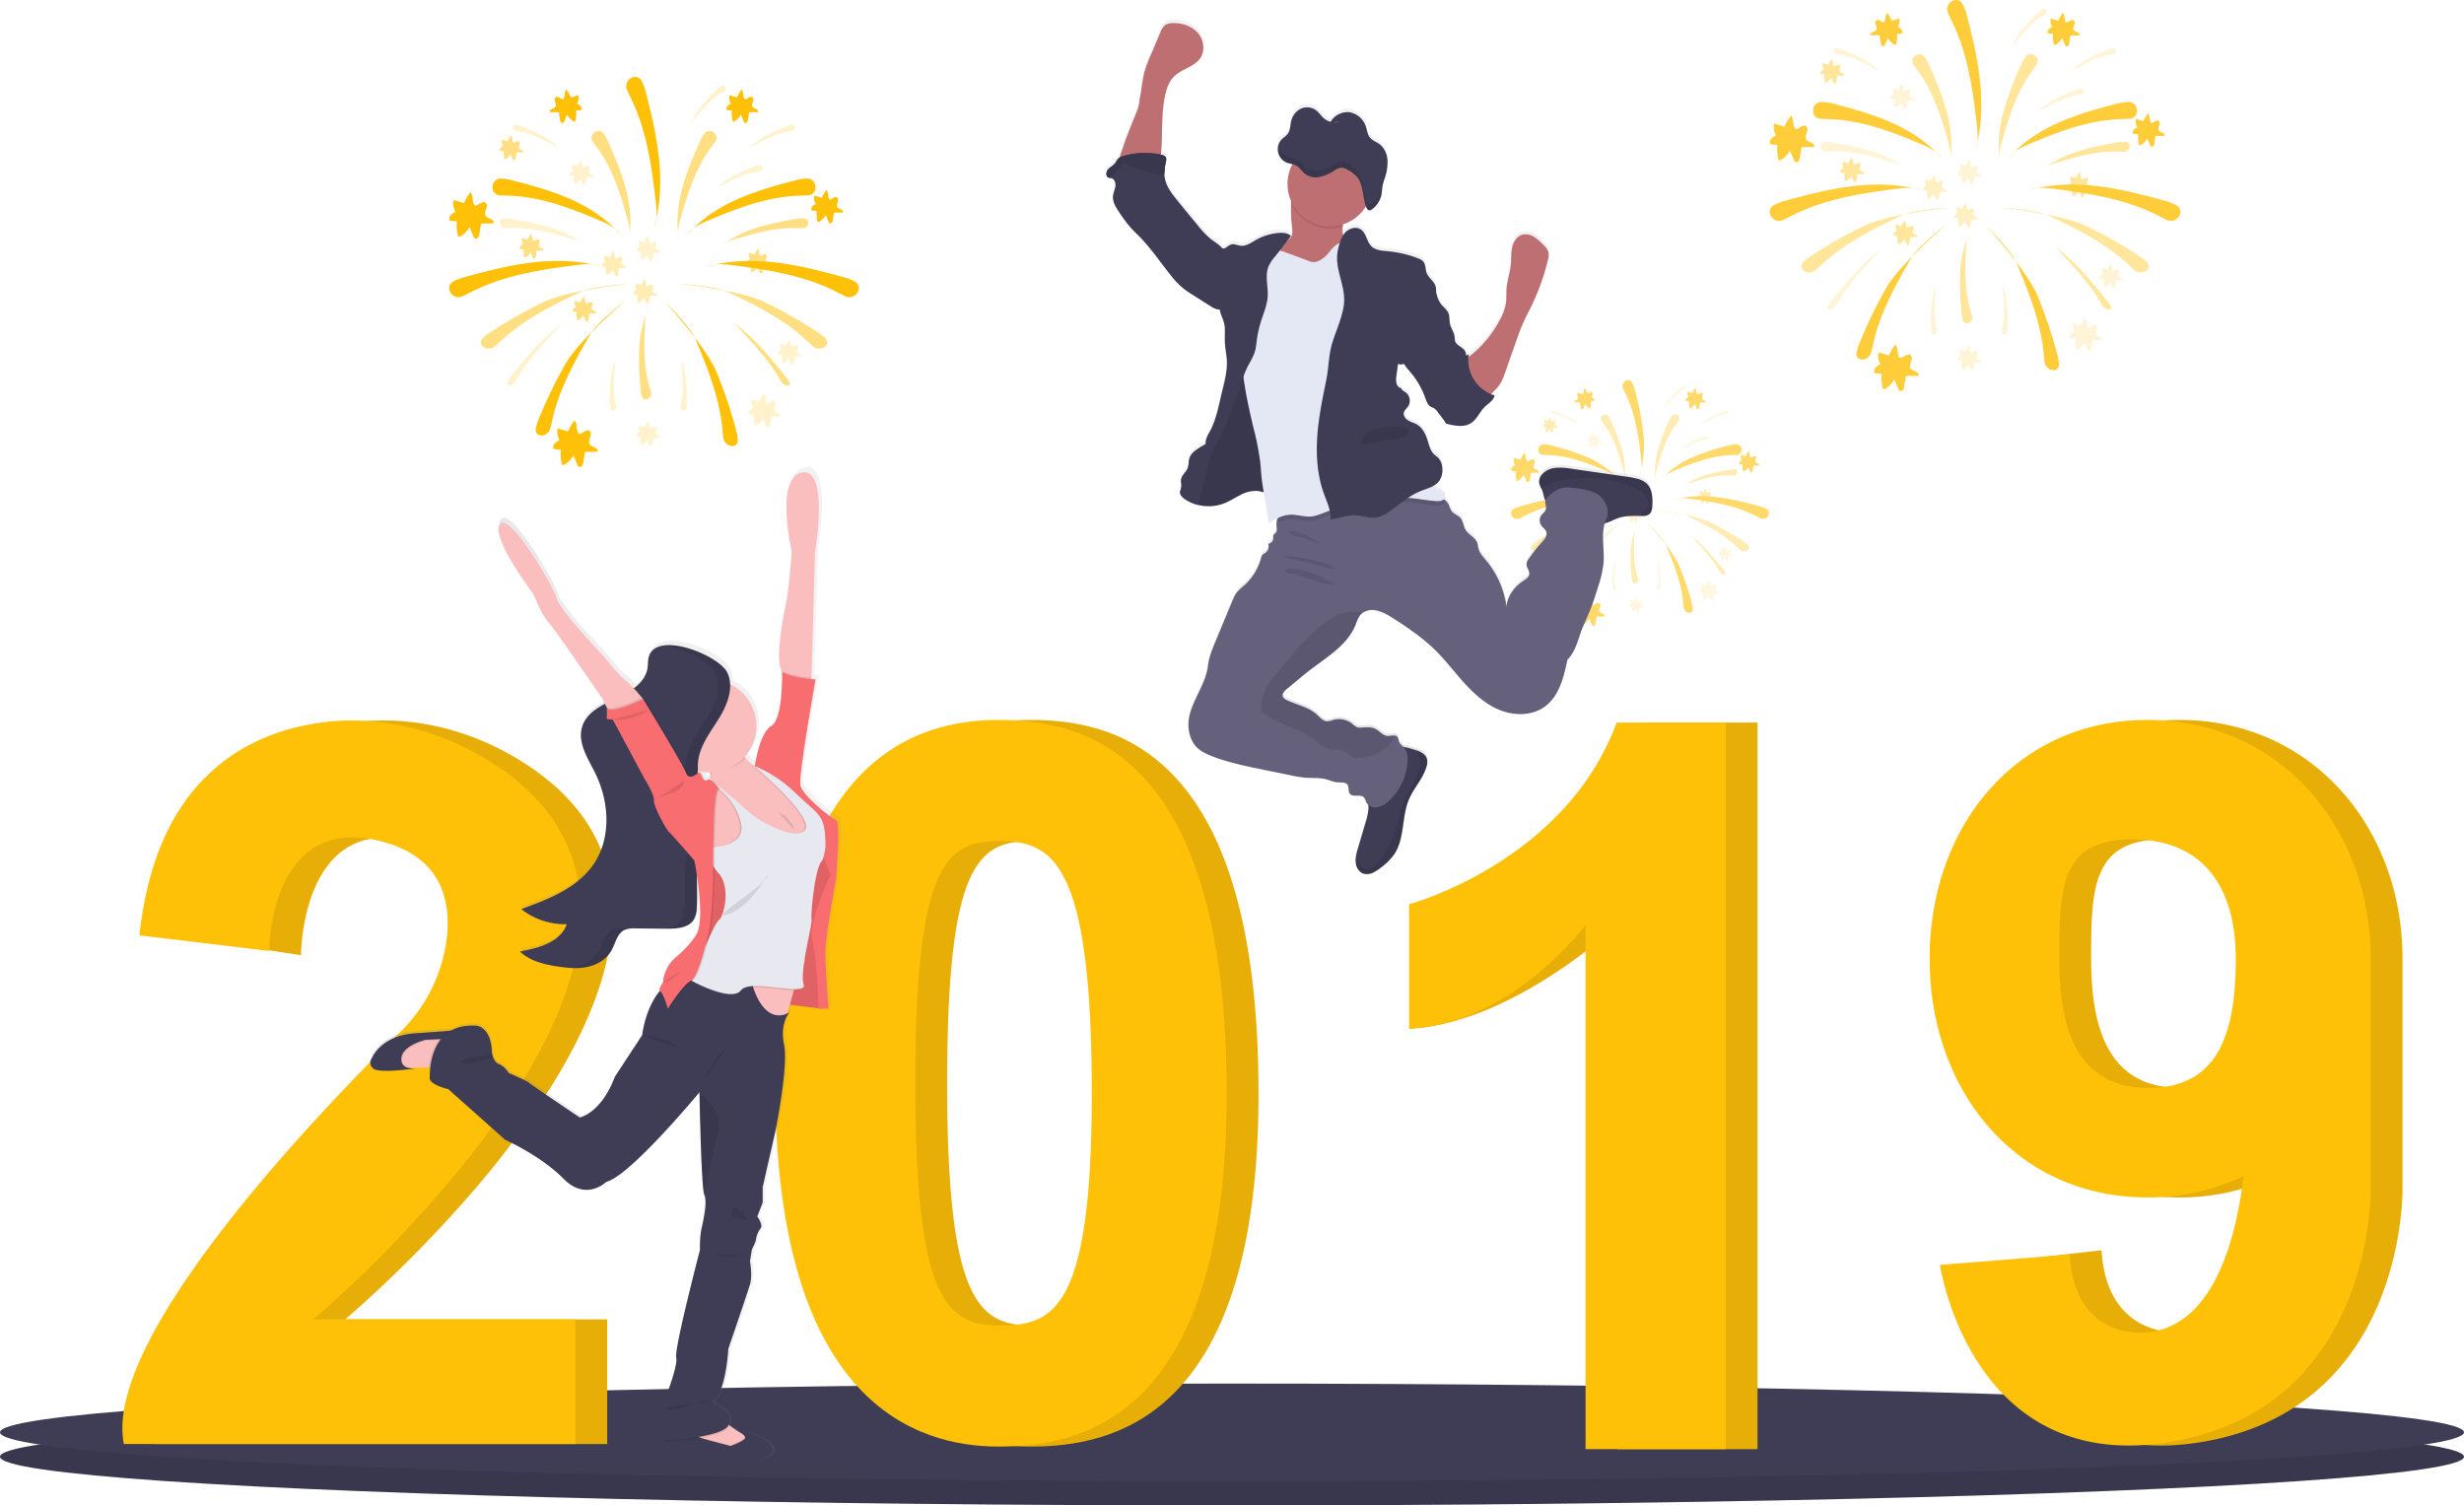 <svg id="f2f0508e-6115-41b8-823b-b9a1e8fba344" data-name="Layer 1" xmlns="http://www.w3.org/2000/svg" xmlns:xlink="http://www.w3.org/1999/xlink" width="1162" height="709.96" viewBox="0 0 1162 709.96"><defs><linearGradient id="fa286f9f-ed07-4920-80c0-c778f8df51be" x1="669.51" y1="506.42" x2="669.51" y2="104.12" gradientUnits="userSpaceOnUse"><stop offset="0" stop-color="gray" stop-opacity="0.25"/><stop offset="0.54" stop-color="gray" stop-opacity="0.12"/><stop offset="1" stop-color="gray" stop-opacity="0.1"/></linearGradient><linearGradient id="ab69bf3a-9db3-4152-8c9a-791e07a8812e" x1="193.62" y1="549.09" x2="415.84" y2="549.09" xlink:href="#fa286f9f-ed07-4920-80c0-c778f8df51be"/></defs><title>happy 2019</title><g opacity="0.6"><path d="M777.46,291.2a2,2,0,0,0-3.25,2.32c.37.57.78,1.11,1.17,1.63,4.69,6.34,7.12,14,9.22,21.64.51,1.86,1,3.86.42,5.7a35.55,35.55,0,0,0-1-14.89,92.39,92.39,0,0,0-5.27-14.07A12.87,12.87,0,0,0,777.46,291.2Z" transform="translate(-19 -95.02)" fill="#ffc107" opacity="0.5"/><path d="M747,304.53c-3.17-.1-3.57,4.71-.42,5,.83.07,1.66.08,2.46.11,9.7.26,18.86,3.78,27.67,7.56,2.17.93,4.44,2,5.7,3.95a41.68,41.68,0,0,0-14.76-10.46A110.26,110.26,0,0,0,750.24,305,15.55,15.55,0,0,0,747,304.53Z" transform="translate(-19 -95.02)" fill="#ffc107"/><path d="M747.88,316.34c-2,.07-1.55,2.91.47,2.93.52,0,1,0,1.55,0,6.12-.25,12.38,1.44,18.46,3.3a9.48,9.48,0,0,1,4.15,2.08,33.28,33.28,0,0,0-10.79-5.53A82.36,82.36,0,0,0,750,316.49,10.5,10.5,0,0,0,747.88,316.34Z" transform="translate(-19 -95.02)" fill="#ffc107" opacity="0.2"/><path d="M788.8,369.17c.57,1.92,3.21.77,2.73-1.18-.13-.51-.28-1-.43-1.5-1.75-5.86-1.67-12.35-1.38-18.69a9.47,9.47,0,0,1,1-4.54A33.43,33.43,0,0,0,788,355.08a82.81,82.81,0,0,0,.41,12A11.34,11.34,0,0,0,788.8,369.17Z" transform="translate(-19 -95.02)" fill="#ffc107" opacity="0.5"/><path d="M751.53,288.54c-1.21-.21-1.3,1.54-.1,1.81.32.07.63.12.93.17,3.69.63,7.21,2.44,10.61,4.32a5.75,5.75,0,0,1,2.21,1.77,20.25,20.25,0,0,0-5.74-4.67,49.49,49.49,0,0,0-6.68-3A6.66,6.66,0,0,0,751.53,288.54Z" transform="translate(-19 -95.02)" fill="#ffc107" opacity="0.2"/><path d="M732.94,335c-3.05,1.57-.47,5.89,2.67,4.45.82-.37,1.62-.79,2.38-1.19,9.34-4.84,20.18-6.62,30.84-8,2.62-.34,5.41-.64,7.83.4a53.19,53.19,0,0,0-20.42-1.23,134.67,134.67,0,0,0-19.93,4.29A17.15,17.15,0,0,0,732.94,335Z" transform="translate(-19 -95.02)" fill="#ffc107"/><path d="M741.67,351.81c-2.2,2,1.23,4.46,3.53,2.49.6-.51,1.18-1.05,1.72-1.57,6.69-6.28,15.53-10.75,24.33-14.86,2.16-1,11-2.05,13.43-2-6.2.55-18.87,2.49-24.5,5.05a137.24,137.24,0,0,0-16,9A17.1,17.1,0,0,0,741.67,351.81Z" transform="translate(-19 -95.02)" fill="#ffc107" opacity="0.5"/><path d="M757.32,378.62c-.64,2.93,3.55,3,4.33,0,.2-.76.37-1.54.53-2.27,1.93-9,6.66-17.67,11.56-26.06,1.2-2.06,7.93-8,9.92-9.27-4.79,4-14.11,12.78-17.28,18.08a135.26,135.26,0,0,0-8,16.46A17.85,17.85,0,0,0,757.32,378.62Z" transform="translate(-19 -95.02)" fill="#ffc107"/><path d="M788.84,275.69c-1.5-3.05-5.77-.54-4.41,2.58.35.82.75,1.62,1.13,2.38,4.6,9.32,6.19,20.08,7.37,30.67.29,2.6.54,5.37-.52,7.76a53,53,0,0,0,1.52-20.22A133.58,133.58,0,0,0,790,279,17.59,17.59,0,0,0,788.84,275.69Z" transform="translate(-19 -95.02)" fill="#ffc107"/><path d="M765,280.87a.46.46,0,0,0,.25.08.46.46,0,0,0,.35-.32c.38-.81.16-1.86.74-2.54a8.88,8.88,0,0,1,1.39,2.33l2.2-.67a3.27,3.27,0,0,1-.42,2.51,3.4,3.4,0,0,1,1,.7,1.14,1.14,0,0,1,.26,1.16,5.71,5.71,0,0,1-1.55.16,10,10,0,0,1-.16,2.88.51.51,0,0,1-.19.36c-.16.11-.37,0-.53-.08a5.13,5.13,0,0,1-1.81-1.92l-.81,2a.88.88,0,0,1-.37.49.59.59,0,0,1-.68-.24,1.7,1.7,0,0,1-.24-.74l-.31-1.85a.38.38,0,0,0-.1-.26.46.46,0,0,0-.32-.1c-.78,0-1.55,0-2.32,0-.14-.41.27-.79.67-1s.86-.3,1.06-.69c.41-.78-.64-1.87-.19-2.55S764.35,280.54,765,280.87Z" transform="translate(-19 -95.02)" fill="#ffc107"/><path d="M807.36,291.2a2,2,0,0,1,3.26,2.32c-.38.57-.78,1.11-1.17,1.63-4.69,6.34-7.13,14-9.22,21.64-.52,1.86-1,3.86-.43,5.7a35.55,35.55,0,0,1,1-14.89,91.35,91.35,0,0,1,5.27-14.07A12.82,12.82,0,0,1,807.36,291.2Z" transform="translate(-19 -95.02)" fill="#ffc107" opacity="0.5"/><path d="M837.82,304.53c3.16-.1,3.57,4.71.41,5-.82.07-1.66.08-2.45.11-9.7.26-18.87,3.78-27.68,7.56-2.16.93-4.43,2-5.69,3.95a41.68,41.68,0,0,1,14.76-10.46A110.48,110.48,0,0,1,834.58,305,15.75,15.75,0,0,1,837.82,304.53Z" transform="translate(-19 -95.02)" fill="#ffc107"/><path d="M837,316.34c2,.07,1.54,2.91-.47,2.93-.53,0-1.05,0-1.55,0-6.12-.25-12.38,1.44-18.46,3.3a9.43,9.43,0,0,0-4.15,2.08,33.18,33.18,0,0,1,10.79-5.53,82.36,82.36,0,0,1,11.74-2.59A10.5,10.5,0,0,1,837,316.34Z" transform="translate(-19 -95.02)" fill="#ffc107" opacity="0.5"/><path d="M833.3,288.54c1.21-.21,1.3,1.54.1,1.81-.32.07-.63.12-.94.17-3.68.63-7.21,2.44-10.6,4.32a5.75,5.75,0,0,0-2.21,1.77,20.21,20.21,0,0,1,5.73-4.67,50.18,50.18,0,0,1,6.69-3A6.44,6.44,0,0,1,833.3,288.54Z" transform="translate(-19 -95.02)" fill="#ffc107" opacity="0.2"/><path d="M802,372.8c-.27,1.2-1.92.6-1.7-.61,0-.31.13-.63.2-.92.84-3.65.53-7.6.11-11.45a5.82,5.82,0,0,0-.79-2.73,20.29,20.29,0,0,1,2.1,7.1,51.5,51.5,0,0,1,.23,7.34A6,6,0,0,1,802,372.8Z" transform="translate(-19 -95.02)" fill="#ffc107" opacity="0.2"/><path d="M832.53,364.88c.94,1.59-1.37,1.49-2.38-.11-.27-.42-.51-.83-.75-1.23-2.86-4.88-7.22-9.69-11.61-14.35a16,16,0,0,0-3.59-3.1,56.88,56.88,0,0,1,9.43,8.06c2.82,3,5.3,6,7.74,9.08A15.94,15.94,0,0,1,832.53,364.88Z" transform="translate(-19 -95.02)" fill="#ffc107" opacity="0.5"/><path d="M748.89,364.88c-.94,1.59,1.37,1.49,2.39-.11.26-.42.51-.83.74-1.23,2.86-4.88,7.22-9.69,11.61-14.35a16.07,16.07,0,0,1,3.6-3.1,57,57,0,0,0-9.44,8.06c-2.81,3-5.3,6-7.74,9.08A15.94,15.94,0,0,0,748.89,364.88Z" transform="translate(-19 -95.02)" fill="#ffc107" opacity="0.2"/><path d="M779.48,372.8c.27,1.2,1.92.6,1.71-.61-.06-.31-.13-.63-.2-.92-.84-3.65-.54-7.6-.11-11.45a5.69,5.69,0,0,1,.78-2.73,20.29,20.29,0,0,0-2.1,7.1,50.06,50.06,0,0,0-.22,7.34A6.77,6.77,0,0,0,779.48,372.8Z" transform="translate(-19 -95.02)" fill="#ffc107" opacity="0.2"/><path d="M823.67,300.5c1.2-.2,1.29,1.55.09,1.81l-.93.18c-3.69.63-7.21,2.43-10.61,4.31a5.76,5.76,0,0,0-2.21,1.78,20.28,20.28,0,0,1,5.74-4.68,49.43,49.43,0,0,1,6.68-3A6.56,6.56,0,0,1,823.67,300.5Z" transform="translate(-19 -95.02)" fill="#ffc107" opacity="0.2"/><path d="M812.42,277c1-.64,1.78.95.77,1.65l-.8.51c-3.18,2-5.78,4.95-8.23,8a5.69,5.69,0,0,0-1.38,2.47,20.37,20.37,0,0,1,3.57-6.48,50.85,50.85,0,0,1,5.06-5.31A7.1,7.1,0,0,1,812.42,277Z" transform="translate(-19 -95.02)" fill="#ffc107" opacity="0.2"/><path d="M851.89,335c3.05,1.57.47,5.89-2.67,4.45-.82-.37-1.62-.79-2.39-1.19-9.33-4.84-20.17-6.62-30.83-8-2.62-.34-5.41-.64-7.83.4a53.15,53.15,0,0,1,20.41-1.23,134.52,134.52,0,0,1,19.94,4.29A17.64,17.64,0,0,1,851.89,335Z" transform="translate(-19 -95.02)" fill="#ffc107"/><path d="M843.16,351.81c2.2,2-1.23,4.46-3.53,2.49-.6-.51-1.18-1.05-1.73-1.57-6.69-6.28-15.52-10.75-24.33-14.86-2.15-1-11.05-2.05-13.42-2,6.2.55,18.86,2.49,24.49,5.05a136.55,136.55,0,0,1,16,9A17.1,17.1,0,0,1,843.16,351.81Z" transform="translate(-19 -95.02)" fill="#ffc107" opacity="0.5"/><path d="M817.3,382c.27,3-3.9,2.51-4.3-.5-.1-.78-.17-1.57-.24-2.32-.79-9.14-4.4-18.36-8.21-27.3-.93-2.19-6.87-8.89-8.67-10.44,4.25,4.55,12.39,14.44,14.88,20.11a136.24,136.24,0,0,1,5.92,17.33A16.73,16.73,0,0,1,817.3,382Z" transform="translate(-19 -95.02)" fill="#ffc107"/><path d="M819.8,280.87a.5.5,0,0,1-.26.08c-.16,0-.28-.17-.35-.32-.37-.81-.16-1.86-.73-2.54a8.92,8.92,0,0,0-1.4,2.33l-2.19-.67a3.23,3.23,0,0,0,.42,2.51,3.4,3.4,0,0,0-1,.7,1.15,1.15,0,0,0-.27,1.16,5.8,5.8,0,0,0,1.55.16,10.32,10.32,0,0,0,.17,2.88.51.51,0,0,0,.19.36c.16.11.37,0,.53-.08a5.13,5.13,0,0,0,1.81-1.92l.81,2a.91.91,0,0,0,.36.49.6.6,0,0,0,.69-.24,1.7,1.7,0,0,0,.24-.74l.31-1.85a.38.38,0,0,1,.1-.26.46.46,0,0,1,.32-.1c.77,0,1.55,0,2.32,0,.14-.41-.28-.79-.67-1s-.87-.3-1.07-.69c-.4-.78.65-1.87.2-2.55S820.48,280.54,819.8,280.87Z" transform="translate(-19 -95.02)" fill="#ffc107"/><path d="M826.42,371.21a.48.48,0,0,1-.26.07c-.17,0-.28-.17-.35-.32-.37-.81-.16-1.86-.73-2.54a8.56,8.56,0,0,0-1.4,2.34l-2.19-.68a3.26,3.26,0,0,0,.41,2.51,3.48,3.48,0,0,0-1,.7,1.15,1.15,0,0,0-.27,1.16,5.42,5.42,0,0,0,1.55.16,10.32,10.32,0,0,0,.16,2.88.56.56,0,0,0,.19.37c.16.1.37,0,.54-.09a5.18,5.18,0,0,0,1.8-1.92l.82,1.95a.86.86,0,0,0,.36.49.57.57,0,0,0,.68-.24,1.71,1.71,0,0,0,.25-.74l.3-1.85a.55.55,0,0,1,.1-.26.52.52,0,0,1,.33-.1c.77,0,1.55,0,2.32,0,.13-.41-.28-.79-.67-1s-.87-.3-1.07-.68c-.4-.79.64-1.88.2-2.55S827.1,370.87,826.42,371.21Z" transform="translate(-19 -95.02)" fill="#ffc107" opacity="0.2"/><path d="M845,310.66a.51.51,0,0,1-.26.07c-.17,0-.28-.17-.35-.32-.38-.81-.16-1.86-.74-2.54a8.78,8.78,0,0,0-1.39,2.34l-2.2-.68a3.27,3.27,0,0,0,.42,2.51,3.35,3.35,0,0,0-1,.7,1.15,1.15,0,0,0-.27,1.16,5.38,5.38,0,0,0,1.55.16,10.32,10.32,0,0,0,.16,2.88.56.56,0,0,0,.19.37.52.52,0,0,0,.53-.09,5.13,5.13,0,0,0,1.81-1.92l.82,1.95a.86.86,0,0,0,.36.49.57.57,0,0,0,.68-.24,1.58,1.58,0,0,0,.24-.74l.31-1.85a.38.38,0,0,1,.1-.26.51.51,0,0,1,.32-.1c.78,0,1.55,0,2.33,0,.13-.41-.28-.79-.68-1s-.86-.3-1.06-.68c-.41-.79.64-1.88.2-2.55S845.68,310.32,845,310.66Z" transform="translate(-19 -95.02)" fill="#ffc107"/><path d="M770.69,380.27a.75.75,0,0,1-.36.1c-.23,0-.39-.23-.49-.44-.52-1.13-.22-2.6-1-3.55a12.24,12.24,0,0,0-1.94,3.26l-3.06-.95a4.54,4.54,0,0,0,.58,3.5,5,5,0,0,0-1.44,1,1.61,1.61,0,0,0-.38,1.62,8.3,8.3,0,0,0,2.16.22,14.58,14.58,0,0,0,.23,4,.57.57,0,0,0,1,.39,7.18,7.18,0,0,0,2.52-2.67l1.13,2.72a1.25,1.25,0,0,0,.51.68.83.83,0,0,0,1-.33,2.33,2.33,0,0,0,.34-1l.42-2.59a.65.65,0,0,1,.15-.36.59.59,0,0,1,.45-.13c1.08,0,2.15,0,3.23,0,.19-.58-.39-1.11-.94-1.35s-1.2-.43-1.48-1c-.56-1.09.89-2.61.27-3.55C772.81,378.71,771.64,379.8,770.69,380.27Z" transform="translate(-19 -95.02)" fill="#ffc107"/><path d="M739.77,312.46a.66.66,0,0,1-.36.11c-.23,0-.39-.23-.49-.44-.52-1.13-.22-2.6-1-3.55a12.08,12.08,0,0,0-1.94,3.26l-3.06-.95a4.54,4.54,0,0,0,.58,3.5,4.77,4.77,0,0,0-1.44,1,1.59,1.59,0,0,0-.37,1.62,7.78,7.78,0,0,0,2.15.21,14.65,14.65,0,0,0,.23,4,.76.76,0,0,0,.27.51.73.73,0,0,0,.74-.12,7.18,7.18,0,0,0,2.52-2.67l1.13,2.71a1.23,1.23,0,0,0,.51.68.8.8,0,0,0,.95-.33,2.29,2.29,0,0,0,.34-1l.42-2.58a.71.71,0,0,1,.15-.37.63.63,0,0,1,.45-.12c1.08,0,2.15,0,3.23,0,.19-.57-.38-1.1-.94-1.35s-1.2-.42-1.48-.95c-.56-1.1.89-2.62.28-3.56S740.72,312,739.77,312.46Z" transform="translate(-19 -95.02)" fill="#ffc107"/><path d="M833.59,354.45a.42.42,0,0,1-.19.06c-.12,0-.21-.13-.26-.24-.27-.6-.11-1.38-.54-1.88a6.45,6.45,0,0,0-1,1.73l-1.63-.5a2.44,2.44,0,0,0,.31,1.86,2.24,2.24,0,0,0-.76.52.83.83,0,0,0-.2.85,4,4,0,0,0,1.14.12,7.26,7.26,0,0,0,.13,2.13.38.38,0,0,0,.14.27c.11.08.27,0,.39-.06a3.8,3.8,0,0,0,1.34-1.42l.6,1.44a.62.62,0,0,0,.27.36.42.42,0,0,0,.51-.17A1.49,1.49,0,0,0,834,359l.22-1.37a.27.27,0,0,1,.32-.26c.57,0,1.14,0,1.71,0,.1-.3-.2-.59-.49-.72s-.65-.22-.79-.51c-.3-.58.47-1.38.14-1.88S834.1,354.2,833.59,354.45Z" transform="translate(-19 -95.02)" fill="#ffc107" opacity="0.2"/><path d="M791.59,378.7a.42.42,0,0,1-.19.06c-.12,0-.21-.13-.26-.24-.27-.6-.11-1.38-.54-1.88a6.29,6.29,0,0,0-1,1.73l-1.63-.51a2.43,2.43,0,0,0,.31,1.86,2.56,2.56,0,0,0-.76.52.85.85,0,0,0-.2.86,4.38,4.38,0,0,0,1.14.12,7.26,7.26,0,0,0,.13,2.13.41.41,0,0,0,.13.27c.12.08.28,0,.4-.06a3.8,3.8,0,0,0,1.34-1.42l.6,1.44a.62.62,0,0,0,.27.36.43.43,0,0,0,.51-.17,1.31,1.31,0,0,0,.17-.55l.23-1.37a.36.36,0,0,1,.08-.2.32.32,0,0,1,.24-.06c.57,0,1.14,0,1.71,0,.1-.31-.2-.59-.49-.72s-.65-.22-.79-.51c-.3-.58.47-1.38.14-1.88S792.09,378.45,791.59,378.7Z" transform="translate(-19 -95.02)" fill="#ffc107" opacity="0.2"/><path d="M751,293.83a.34.34,0,0,1-.19.05c-.13,0-.21-.12-.26-.23-.28-.6-.12-1.38-.55-1.89a6.6,6.6,0,0,0-1,1.73l-1.62-.5a2.38,2.38,0,0,0,.3,1.86,2.51,2.51,0,0,0-.76.52.84.84,0,0,0-.2.86,4,4,0,0,0,1.15.11,7.66,7.66,0,0,0,.12,2.14.4.4,0,0,0,.14.27.38.38,0,0,0,.39-.07,3.78,3.78,0,0,0,1.34-1.41l.6,1.44a.66.66,0,0,0,.27.36.44.44,0,0,0,.51-.18,1.24,1.24,0,0,0,.18-.54l.22-1.38a.36.36,0,0,1,.08-.19.33.33,0,0,1,.24-.07l1.72,0c.09-.3-.21-.58-.5-.71s-.64-.23-.79-.51c-.3-.58.47-1.39.15-1.89S751.45,293.58,751,293.83Z" transform="translate(-19 -95.02)" fill="#ffc107" opacity="0.5"/><path d="M772.58,341.65a.33.33,0,0,1-.19.06.35.35,0,0,1-.26-.23c-.28-.6-.12-1.38-.54-1.89a6.38,6.38,0,0,0-1,1.73l-1.62-.5a2.39,2.39,0,0,0,.31,1.86,2.55,2.55,0,0,0-.77.52.86.86,0,0,0-.2.86,4,4,0,0,0,1.15.11,7.68,7.68,0,0,0,.12,2.14.3.3,0,0,0,.54.2,3.75,3.75,0,0,0,1.33-1.41l.61,1.44a.66.66,0,0,0,.27.36.43.43,0,0,0,.5-.18,1.12,1.12,0,0,0,.18-.54l.23-1.38a.32.32,0,0,1,.07-.19.34.34,0,0,1,.24-.07c.57,0,1.15,0,1.72,0,.1-.3-.21-.58-.5-.71s-.64-.23-.79-.51c-.29-.58.48-1.39.15-1.89S773.08,341.41,772.58,341.65Z" transform="translate(-19 -95.02)" fill="#ffc107" opacity="0.5"/><path d="M756.88,323a.42.42,0,0,1-.19.06c-.12,0-.21-.13-.26-.24-.28-.6-.12-1.38-.54-1.88a6.09,6.09,0,0,0-1,1.73l-1.62-.51a2.39,2.39,0,0,0,.31,1.86,2.75,2.75,0,0,0-.77.52.87.87,0,0,0-.2.86,4.45,4.45,0,0,0,1.15.12,7.61,7.61,0,0,0,.12,2.13.38.38,0,0,0,.14.27c.12.08.28,0,.4-.06a3.78,3.78,0,0,0,1.33-1.42l.61,1.44a.62.62,0,0,0,.27.36.41.41,0,0,0,.5-.17,1.32,1.32,0,0,0,.18-.55l.23-1.37a.35.35,0,0,1,.07-.2.34.34,0,0,1,.24-.06c.57,0,1.15,0,1.72,0,.1-.31-.21-.59-.5-.72s-.64-.22-.79-.51c-.3-.58.48-1.38.15-1.88S757.38,322.76,756.88,323Z" transform="translate(-19 -95.02)" fill="#ffc107" opacity="0.5"/><path d="M824.32,327.4a.47.47,0,0,1-.19.06c-.13,0-.21-.13-.26-.24-.28-.6-.12-1.38-.55-1.88a6.29,6.29,0,0,0-1,1.73l-1.62-.51a2.38,2.38,0,0,0,.3,1.86,2.7,2.7,0,0,0-.76.52.85.85,0,0,0-.2.86,4.41,4.41,0,0,0,1.15.12,7.61,7.61,0,0,0,.12,2.13.38.38,0,0,0,.14.27c.12.08.27,0,.39-.06a3.8,3.8,0,0,0,1.34-1.42l.6,1.44a.62.62,0,0,0,.27.36.42.42,0,0,0,.51-.17,1.32,1.32,0,0,0,.18-.55l.22-1.37a.36.36,0,0,1,.08-.2.32.32,0,0,1,.24-.06c.57,0,1.14,0,1.72,0,.09-.31-.21-.59-.5-.72s-.64-.22-.79-.51c-.3-.58.47-1.38.15-1.88S824.82,327.15,824.32,327.4Z" transform="translate(-19 -95.02)" fill="#ffc107" opacity="0.5"/><path d="M791.59,323.73a.42.42,0,0,1-.19.06c-.12,0-.21-.13-.26-.24-.27-.6-.11-1.38-.54-1.88a6.45,6.45,0,0,0-1,1.73l-1.63-.5a2.44,2.44,0,0,0,.31,1.86,2.24,2.24,0,0,0-.76.52.83.83,0,0,0-.2.85,4,4,0,0,0,1.14.12,7.26,7.26,0,0,0,.13,2.13.41.41,0,0,0,.13.27c.12.08.28,0,.4-.06a3.8,3.8,0,0,0,1.34-1.42l.6,1.44a.59.59,0,0,0,.27.36.43.43,0,0,0,.51-.17,1.31,1.31,0,0,0,.17-.55l.23-1.37a.27.27,0,0,1,.32-.26c.57,0,1.14,0,1.71,0,.1-.3-.2-.59-.49-.72s-.65-.22-.79-.51c-.3-.58.47-1.38.14-1.88S792.09,323.48,791.59,323.73Z" transform="translate(-19 -95.02)" fill="#ffc107" opacity="0.2"/><path d="M781.33,328.2a.51.51,0,0,1-.2.06c-.12,0-.2-.13-.26-.24-.27-.6-.11-1.38-.54-1.89a6.5,6.5,0,0,0-1,1.74l-1.63-.51a2.43,2.43,0,0,0,.31,1.86,2.51,2.51,0,0,0-.76.52.84.84,0,0,0-.2.86,4.38,4.38,0,0,0,1.14.12,7.62,7.62,0,0,0,.13,2.13.4.4,0,0,0,.14.27c.12.08.27,0,.39-.06a3.8,3.8,0,0,0,1.34-1.42l.6,1.44a.62.62,0,0,0,.27.36.45.45,0,0,0,.51-.17,1.49,1.49,0,0,0,.18-.55l.22-1.37a.36.36,0,0,1,.08-.2.38.38,0,0,1,.24-.07c.57,0,1.14,0,1.72,0,.09-.31-.21-.59-.5-.72s-.64-.22-.79-.51c-.3-.58.47-1.39.14-1.89S781.83,328,781.33,328.2Z" transform="translate(-19 -95.02)" fill="#ffc107" opacity="0.3"/><path d="M771.75,301.16a.42.42,0,0,1-.19.06.35.35,0,0,1-.26-.24c-.27-.6-.11-1.37-.54-1.88a6.45,6.45,0,0,0-1,1.73l-1.63-.5a2.44,2.44,0,0,0,.31,1.86,2.39,2.39,0,0,0-.76.52.84.84,0,0,0-.2.86,4,4,0,0,0,1.14.11,7.26,7.26,0,0,0,.13,2.13.43.43,0,0,0,.13.28c.12.07.28,0,.4-.07a3.73,3.73,0,0,0,1.34-1.42l.6,1.45a.66.66,0,0,0,.27.36.45.45,0,0,0,.51-.18,1.23,1.23,0,0,0,.17-.54l.23-1.38a.27.27,0,0,1,.32-.26c.57,0,1.14,0,1.71,0,.1-.3-.2-.59-.49-.71s-.65-.23-.79-.51c-.3-.58.47-1.39.14-1.89S772.25,300.92,771.75,301.16Z" transform="translate(-19 -95.02)" fill="#ffc107" opacity="0.2"/><path d="M790.61,336.44a.47.47,0,0,1-.19.06c-.13,0-.21-.13-.26-.24-.28-.6-.12-1.38-.55-1.88a6.45,6.45,0,0,0-1,1.73l-1.62-.5a2.44,2.44,0,0,0,.3,1.86,2.45,2.45,0,0,0-.76.52.84.84,0,0,0-.2.86,4,4,0,0,0,1.15.11,7.61,7.61,0,0,0,.12,2.13.36.36,0,0,0,.14.27c.12.08.27,0,.39-.06a3.8,3.8,0,0,0,1.34-1.42l.6,1.44a.59.59,0,0,0,.27.36.42.42,0,0,0,.51-.17A1.32,1.32,0,0,0,791,341l.22-1.37a.41.41,0,0,1,.08-.19.33.33,0,0,1,.24-.07c.57,0,1.15,0,1.72,0,.1-.3-.21-.59-.5-.72s-.64-.22-.79-.5c-.3-.59.48-1.39.15-1.89S791.11,336.19,790.61,336.44Z" transform="translate(-19 -95.02)" fill="#ffc107" opacity="0.3"/></g><ellipse cx="581" cy="686.97" rx="581" ry="22.99" fill="#3f3d56"/><ellipse cx="581" cy="686.97" rx="581" ry="22.99" opacity="0.1"/><ellipse cx="581" cy="675.48" rx="581" ry="22.99" fill="#3f3d56"/><path d="M99.75,536.13l61.19,9.34s0-68.08,53.85-53.4c26.92,7.34,31.82,26.92,30,44.67a74.19,74.19,0,0,1-22.11,45C186.92,616.91,82.25,725.16,92.41,776H305.35V717.24H181.75S400.84,533.59,261.51,452c-24.52-14.35-53.22-20.55-81.18-15.41C147,442.72,107.33,465.22,99.75,536.13Z" transform="translate(-19 -95.02)" fill="#ffc107"/><path d="M99.75,536.13l61.19,9.34s0-68.08,53.85-53.4c26.92,7.34,31.82,26.92,30,44.67a74.19,74.19,0,0,1-22.11,45C186.92,616.91,82.25,725.16,92.41,776H305.35V717.24H181.75S400.84,533.59,261.51,452c-24.52-14.35-53.22-20.55-81.18-15.41C147,442.72,107.33,465.22,99.75,536.13Z" transform="translate(-19 -95.02)" opacity="0.1"/><path d="M84.75,536.13l61.19,7.34s0-66.08,53.85-51.4c26.92,7.34,31.82,26.92,30,44.67a74.19,74.19,0,0,1-22.11,45C171.92,616.91,67.25,725.16,77.41,776H290.35V717.24H166.75S385.84,533.59,246.51,452c-24.52-14.35-53.22-20.55-81.18-15.41C132,442.72,92.33,465.22,84.75,536.13Z" transform="translate(-19 -95.02)" fill="#ffc107"/><path d="M504.82,434.55c-37.85,0-105.24,17.14-105.24,171.33,0,151.75,67.39,171.33,105.24,171.33S612.51,765,612.51,610.78C612.51,446.79,542.67,434.55,504.82,434.55Zm.41,285.55c-25.23,0-39.57-13.05-39.57-114.22,0-102.79,14.34-114.22,39.57-114.22s43.65,9.79,43.65,119.12C548.88,713.57,530.46,720.1,505.23,720.1Z" transform="translate(-19 -95.02)" fill="#ffc107"/><path d="M504.82,434.55c-37.85,0-105.24,17.14-105.24,171.33,0,151.75,67.39,171.33,105.24,171.33S612.51,765,612.51,610.78C612.51,446.79,542.67,434.55,504.82,434.55Zm.41,285.55c-25.23,0-39.57-13.05-39.57-114.22,0-102.79,14.34-114.22,39.57-114.22s43.65,9.79,43.65,119.12C548.88,713.57,530.46,720.1,505.23,720.1Z" transform="translate(-19 -95.02)" opacity="0.1"/><path d="M489.82,434.55c-37.85,0-105.24,17.14-105.24,171.33,0,151.75,67.39,171.33,105.24,171.33S597.51,765,597.51,610.78C597.51,446.79,527.67,434.55,489.82,434.55Zm.41,285.55c-25.23,0-39.57-13.05-39.57-114.22,0-102.79,14.34-114.22,39.57-114.22s43.65,9.79,43.65,119.12C533.88,713.57,515.46,720.1,490.23,720.1Z" transform="translate(-19 -95.02)" fill="#ffc107"/><path d="M698.52,521.44s73.43-19.58,97.9-85.66h51.4V778.43H781.74V531.23s-49.27,46.5-98.22,48.95Z" transform="translate(-19 -95.02)" fill="#ffc107"/><path d="M698.52,521.44s73.43-19.58,97.9-85.66h51.4V778.43H781.74V531.23s-49.27,46.5-98.22,48.95Z" transform="translate(-19 -95.02)" opacity="0.1"/><path d="M683.52,521.44s73.43-19.58,97.9-85.66h51.4V778.43H766.74V531.23s-34.27,46.5-83.22,48.95Z" transform="translate(-19 -95.02)" fill="#ffc107"/><path d="M1152,654.83V547.14c0-62.18-43.06-112.59-105.24-112.59S944,485,944,547.14s40.62,112.59,102.8,112.59A103.7,103.7,0,0,0,1092,649.66c-3,26.23-12.73,70.28-45.23,73.7,0,0-34.27,2.9-36.71-38.71l-61.19,6.9S963.53,791.89,1059,774.76,1152,654.83,1152,654.83Zm-104.68-46.76c-33.65,0-42.17-27.28-42.17-60.93s.62-56.29,34.27-56.29,48.95,22.64,48.95,56.29S1081,608.07,1047.31,608.07Z" transform="translate(-19 -95.02)" fill="#ffc107"/><path d="M1152,654.83V547.14c0-62.18-43.06-112.59-105.24-112.59S944,485,944,547.14s40.62,112.59,102.8,112.59A103.7,103.7,0,0,0,1092,649.66c-3,26.23-12.73,70.28-45.23,73.7,0,0-34.27,2.9-36.71-38.71l-61.19,6.9S963.53,791.89,1059,774.76,1152,654.83,1152,654.83Zm-104.68-46.76c-33.65,0-42.17-27.28-42.17-60.93s.62-56.29,34.27-56.29,48.95,22.64,48.95,56.29S1081,608.07,1047.31,608.07Z" transform="translate(-19 -95.02)" opacity="0.1"/><path d="M1137,654.83V547.14c0-62.18-43.06-112.59-105.24-112.59S929,485,929,547.14s40.62,112.59,102.8,112.59A103.7,103.7,0,0,0,1077,649.66c-3,26.23-12.73,70.28-45.23,73.7,0,0-34.27,4.9-36.71-36.71l-61.19,4.9S948.53,791.89,1044,774.76,1137,654.83,1137,654.83Zm-104.68-46.76c-33.65,0-42.17-27.28-42.17-60.93s.62-56.29,34.27-56.29,48.95,22.64,48.95,56.29S1066,608.07,1032.31,608.07Z" transform="translate(-19 -95.02)" fill="#ffc107"/><path d="M795.28,321.44a11,11,0,0,0-4.88-2.15c-1.87-.43-3.78-.7-5.68-1l-24.62-3.55a29,29,0,0,0-7.54-.4,9.57,9.57,0,0,0-6.55,3.38,5.12,5.12,0,0,0-1.14,3.21,8.45,8.45,0,0,0,1.12,3.31,11.82,11.82,0,0,1,.61,1.48c.35,1.1.42,2.28.88,3.35a3,3,0,0,0,.42.65,1.21,1.21,0,0,1,0,.18c-.27,1.37.6,2.81.21,4.15-.34,1.13-1.45,1.82-2.15,2.77a4.19,4.19,0,0,0-.1,4.62c.75,1.16,2.11,1.94,2.5,3.27.51,1.76-.87,3.44-2.1,4.79a75.25,75.25,0,0,0-6.26,7.89,5,5,0,0,0-1,2.35c-.11,1.74,1.56,3.28,1.27,5-.23,1.36-1.56,2.2-2.71,3-4.25,2.81-7.66,7.31-8,12.39a43.33,43.33,0,0,0-9.68-22c-1.43-1.73-3-3.45-3.59-5.64-.22-.87-.26-1.79-.56-2.63-1-2.66-4.18-3.79-5.57-6.24-1-1.71-1-3.93-2.24-5.43s-3.19-1.86-4.26-3.32a20.71,20.71,0,0,1-1.36-3.08,6.69,6.69,0,0,0-1.85-2.21,5.48,5.48,0,0,0-.46-.34,1.59,1.59,0,0,0,.53-1.18c0-1.17-1.16-1.94-2.17-2.51q-1.95-1.12-3.81-2.37a8.94,8.94,0,0,0,3.41-2.8,9.15,9.15,0,0,0,1.3-6.05,7.57,7.57,0,0,0-1.79-4.59c-.63-.66-1.42-1.15-2.08-1.78-1.71-1.66-2.29-4.14-3-6.42-.94-3-2.41-6.14-5.15-7.74-1.32-.76-2.86-1.12-4.15-1.93s-2.37-2.35-1.92-3.82c.3-1,1.23-1.68,1.86-2.53a5.06,5.06,0,0,0-1.27-7c-.74-.47-1.65-.88-1.8-1.75a3.16,3.16,0,0,1-2.32-2.46,9.48,9.48,0,0,1,0-3.56c.26-1.85.52-3.71.77-5.56a3.58,3.58,0,0,0,2.78,0,25.4,25.4,0,0,0,3,3.92,39.12,39.12,0,0,1,7,12.14c.57,1.61,1.15,3.4,2.63,4.24.51.29,1.09.44,1.59.75a5.94,5.94,0,0,1,1.56,1.6l3.59,4.76.06.25a1.46,1.46,0,0,0,.16.39,1.33,1.33,0,0,0,.86.44c3.68.85,7.81,1.63,11-.37,2.88-1.81,4.14-5.36,6.58-7.75,1.73-1.69,4.18-3,4.67-5.37a17.77,17.77,0,0,1-1.72-.64c.5-.5,1-1.07,1.68-1.74a21.1,21.1,0,0,0,2.66-3.16,20.85,20.85,0,0,0,2-4.48q2.89-8.25,5.8-16.49c.92-2.61,1.84-5.22,3-7.75,1.2-2.74,2.62-5.38,3.93-8.07A106.92,106.92,0,0,0,749,216.06a8.11,8.11,0,0,0,.31-3.2c-.28-1.73-1.59-3.08-2.84-4.32a20.84,20.84,0,0,0-4.26-3.53,7,7,0,0,0-5.34-.86c-2.56.76-4.17,3.38-4.76,6s-.37,5.34-.62,8c-.36,3.85-1.68,7.56-2,11.42-.17,2.24,0,4.5-.27,6.72a24.5,24.5,0,0,1-3,8.29,53.56,53.56,0,0,1-12.93,15.93c-.61.52-1.24,1-1.84,1.56,0-.44.07-.87.13-1.3a7.85,7.85,0,0,0-1.27.44,3.74,3.74,0,0,0-.15-1.49c-.8-2.39-4.36-3-5-5.44a11,11,0,0,1-.17-1.82c-.21-2.13-1.66-3.93-2.16-6s-.11-4-1-5.78a16.45,16.45,0,0,0-2.66-3,11.77,11.77,0,0,1-2.53-4.77c-.13-.49-.25-1-.39-1.49a6.77,6.77,0,0,0-.36-3.28c-.91-2.27-3.26-3.72-4.11-6-.66-1.77-.37-4-1.62-5.38a5.73,5.73,0,0,0-2.37-1.42A52,52,0,0,0,673.52,212c-2.74-.25-5.76-.4-7.72-2.32-2.29-2.24-2.4-6.27-5.08-8-2.36-1.53-5.7-.39-7.53,1.75a9.53,9.53,0,0,0-.76,1,10.66,10.66,0,0,1-.21-4.09c0-.35.07-.7.1-1a20,20,0,0,0,10.84-8.52l0,.05.12.31c.29.73.75,1.44,1.43,1.51h0a1.92,1.92,0,0,0,1.24-.45,9.8,9.8,0,0,0,1.66-1.44c.25-.27.49-.56.72-.86a12.06,12.06,0,0,0,2.22-5.31c.18-1.16.2-2.36.4-3.51a21.76,21.76,0,0,1,.73-2.66c.1-.29.2-.58.29-.87s.22-.68.32-1a23.11,23.11,0,0,0,1-6.34q0-.54,0-1.08a10.57,10.57,0,0,0-3.36-7.45c-1.72-1.4-4-2-5.26-3.9-.82-1.29-1-2.94-1.48-4.43a10,10,0,0,0-7.86-7.08,8.71,8.71,0,0,0-6.22,1.72h0l-.14.1h0a10,10,0,0,0-2.48,2.76,8.25,8.25,0,0,1-3.52-2c-1-.93-1.77-2.1-2.78-3a7.15,7.15,0,0,0-7.12-1.5,8.51,8.51,0,0,0-5.09,5.83c-.55,2.07-.45,4.43-1.6,6.16-.89,1.33-2.35,2-3.37,3.22a6,6,0,0,0-1.26,2.67h0a7.09,7.09,0,0,0-.17,1.66v0c0,.24,0,.49.06.74,0,0,0,.08,0,.11a5.68,5.68,0,0,0,.17.82h0a7,7,0,0,0,1.49,2.74,6.67,6.67,0,0,0,2.41,1.73,9.76,9.76,0,0,0,1.16.37l1.19.27.42.1a20,20,0,0,0-.56,17.62c0,.27-.07.55-.1.83a69.33,69.33,0,0,0,.52,11.8c.14,1.54.22,3.26-.73,4.48a8.58,8.58,0,0,1-1.45,1.3c.54-.7,1.09-1.4,1.65-2.09-1.41-1.42-3.64-1.6-5.64-1.45a25.85,25.85,0,0,0-11,3.36c-2.24,1.28-4.54,3-7.1,2.69-1.51-.16-3-1-4.47-.6a9.06,9.06,0,0,0-2.29,1.36,3.17,3.17,0,0,1-1.88.59c-1.57-1.94-4-3.25-5.88-4.82a45.74,45.74,0,0,1-5.85-6.27c-3.24-3.9-6.47-7.82-9.65-11.77-2.68-3.32-5.43-6.92-5.9-11.17a10.64,10.64,0,0,1-.07-1.26,32.41,32.41,0,0,1,.76-6,2.93,2.93,0,0,0,0-1.44c-.3-1-1.45-1.38-2.44-1.6h0a23,23,0,0,0,.27-2.31c.56-8.6-.05-17.34,1.77-25.76.69-3.23,1.82-6.52,4.15-8.87,3.65-3.68,9.76-4.57,12.56-9,2.34-3.64,1.41-8.79-1.53-12s-7.47-4.52-11.78-4.36a6.17,6.17,0,0,0-3.43.93,7.26,7.26,0,0,0-2.08,3.15L562,118.52a63.08,63.08,0,0,0-3.14,8.38c-1.2,4.39-1.47,9-2.42,13.42,0,3.4-2.19,7.64-3.39,10.77-1.34,3.53-2.79,7-4,10.59-.3.91-1.35,3.58-2,6a3.6,3.6,0,0,0-.68.5,18.09,18.09,0,0,0-1.42,2.11c-.91,1.21-2.39,1.85-3.39,3s-1.21,3.29.18,3.87a4.08,4.08,0,0,0,.87.19,3.38,3.38,0,0,1,.54.09c1.5.42,2.09,2.32,1.87,3.87s-1,3-1.13,4.56c-.27,2.77,1.35,5.33,2.91,7.65a66.06,66.06,0,0,0,5.34,7.2c1.41,1.57,3,3,4.42,4.52,5.41,5.55,9.71,12.06,14.57,18.09a40.2,40.2,0,0,0,5.93,6.23,46.28,46.28,0,0,0,4.49,3.08c2.78,1.78,5.57,3.54,8.36,5.31a9.14,9.14,0,0,0,3.16,1.48,3.83,3.83,0,0,0,1.12,0c.05.24.09.49.15.73.65,2.62,2.08,5,2.24,7.67s-.08,5.41.11,8.1c.18,2.5.73,5,.87,7.46.28,4.71-.88,9.38-2,14-1.69,6.75-2.71,13.66-6,19.78-.92,1.69-2,3.42-2,5.34,0,.24,0,.47.06.7h0l-1.5.84c-.44.26-.88.51-1.28.77-1.9,1.23-3.93,2.6-4.71,4.74-.63,1.73-.34,3.72-1.1,5.39a1.55,1.55,0,0,1-.12.22c-.8,1.56-2.39,2.72-2.75,4.43v0c-.27,1.32.25,2.7,0,4,0,0,0,0,0,.05a14.84,14.84,0,0,0-.54,2,2.39,2.39,0,0,0,.06.66,3.77,3.77,0,0,0,1.2,1.95,8,8,0,0,0,1.17.93c.43.28.87.54,1.32.79l.26.14c.38.2.76.38,1.15.56l.26.12c.45.19.91.37,1.37.53l.32.1c.36.12.73.23,1.1.33l.25.07.23.05,1,.21.37.07q.66.12,1.35.18c.13,0,.27,0,.4,0,.34,0,.67.05,1,.06h.47c.35,0,.69,0,1,0l.36,0c.47,0,.94-.07,1.41-.13l.15,0c.42-.06.84-.13,1.26-.22l.32-.07c.39-.08.78-.18,1.17-.29l.21-.06c.47-.14.94-.3,1.4-.47a38.15,38.15,0,0,0,4.62-2.29c1-.56,2-1.12,3-1.63a23.22,23.22,0,0,1,2.28-1,12.75,12.75,0,0,1,6-1,23.54,23.54,0,0,1,3,.62,3.06,3.06,0,0,1,0,.32q1.22,7.22,2.41,14.41a28.4,28.4,0,0,1,4.14-2.49,9.14,9.14,0,0,0-.53,2.24,9,9,0,0,0,0,1.8c.09.94.29,2-.28,2.74-.35.47-1,.73-1.19,1.25a4.18,4.18,0,0,0-.1,1.62,2.61,2.61,0,0,1-2.38,2.43,3.81,3.81,0,0,1-1.51,4.46,5.62,5.62,0,0,0-1.16.75,3.46,3.46,0,0,0-.67,1.51,26.67,26.67,0,0,1-7.83,12.87,25.64,25.64,0,0,0-3.87,3.78,17.76,17.76,0,0,0-1.75,3.45q-4,9.79-8.12,19.58c-1.52,3.65-3,7.36-3.48,11.29-1.2,10.77-10.8,19.91-9,30.61a15.07,15.07,0,0,0,3.12,7.32c2,2.4,5,3.79,8,4.91,7.71,3,15.84,4.63,23.94,6.28l12.72,2.61a55.6,55.6,0,0,0,7.58,1.2c3.07.21,6.22-.08,9.21.7,1.85.49,3.62,1.38,5.53,1.48,1.64.09,3.66-.26,4.63,1.07s.22,3.12,1.14,4.3c1.48,1.9,5.09,0,6.7,1.79a8.22,8.22,0,0,1,1,2.2,4,4,0,0,0,1,1.26,8.54,8.54,0,0,1,.12,1.72,29.52,29.52,0,0,1-1.44,6.81q-1.8,6.09-3.59,12.19a27.25,27.25,0,0,0-1,4.4,10.59,10.59,0,0,0,0,2.18c.21,2.21,1.48,4.49,3.59,5.21a6.58,6.58,0,0,0,4.86-.6,21,21,0,0,0,4-2.7,27.31,27.31,0,0,0,5.77-5.94c5-7.48,3.38-17.59,6.89-25.86,2.33-5.53,6.87-10,8.38-15.83a6.32,6.32,0,0,0,.12-3.42c-.63-2-2.76-3.14-4.75-3.86l-.09,0a39.25,39.25,0,0,0-5-1.42c-.42-.09-.85-.17-1.28-.23a8,8,0,0,1-2.21-2.89,6.63,6.63,0,0,0-.47-1.72,1.81,1.81,0,0,0-1.44-.81c-1-.1-2.34.27-3.43.19-2.23-.17-3.71-2.36-5.71-3.36s-4.17-.76-6.3-.61a5.83,5.83,0,0,1-2.28-.14,8.83,8.83,0,0,1-2.4-1.66,10.06,10.06,0,0,0-8.81-1.76,9.58,9.58,0,0,1-3,.67c-1.95-.1-3.33-1.85-4.77-3.17-3.94-3.61-9.55-4.56-14.33-6.93a3.27,3.27,0,0,1-1.72-1.48c-.55-1.35.69-2.72,1.81-3.65l8.22-6.82c9-7.48,20.25-13.12,24.43-24.08a13.7,13.7,0,0,1,2-4.11,5.58,5.58,0,0,1,1.11-1,8.36,8.36,0,0,1,6.15-1.21,21,21,0,0,1,7.24,3.16c3.58,2.18,7.06,4.49,10.45,7A89.94,89.94,0,0,1,695,399.7c5.25,5,9.62,10.92,14.51,16.31s10.48,10.42,17.27,13,15,2.46,20.83-1.87c6.73-5,8.89-13.93,10.59-22.13,3.75-3.63,4.88-9.13,6.71-14,1.15-3.08,2.62-6,3.86-9.08,1.48-3.62,2.64-7.35,3.8-11.08a53.33,53.33,0,0,0,2.66-11.57c.48-6.24-1.19-12.86.56-18.72,2.31-.51,4.41-1.81,6.68-2.56,3.38-1.12,7-.94,10.58-.91h.23a5.47,5.47,0,0,0,3.52-.84c1.2-1,1.39-2.7,1.45-4.26C798.39,328.21,798.15,323.91,795.28,321.44ZM650.39,150.85a7.43,7.43,0,0,1-2.53.18Z" transform="translate(-19 -95.02)" fill="url(#fa286f9f-ed07-4920-80c0-c778f8df51be)"/><path d="M654.33,214.12a11,11,0,0,1-4.16,2.21l-7.09,2.54c-3.85,1.38-7.87,2.77-11.93,2.27-2.27-.28-12-1.71-13.47-3.48-2.24-2.74,5.61-6.77,8.29-9.08a11.34,11.34,0,0,0,1.68-1.48c1-1.22.87-2.93.73-4.47a69,69,0,0,1-.52-11.77,23.72,23.72,0,0,1,.4-2.79c1-4.6,5.28-2.92,8.66-1.7a67.71,67.71,0,0,1,11.75,5.09,8.43,8.43,0,0,1,2.9,2.46c1.48,2.24.89,5.18.65,8-.21,2.19-.2,4.29,1.17,5.88a15.14,15.14,0,0,1,1.89,2A3.75,3.75,0,0,1,654.33,214.12Z" transform="translate(-19 -95.02)" fill="#be6f72"/><path d="M556.39,142.05c1-4.44,1.22-9,2.42-13.39A62.82,62.82,0,0,1,562,120.3L566.36,110a7.23,7.23,0,0,1,2.08-3.14,6.17,6.17,0,0,1,3.43-.93c4.31-.16,8.84,1.19,11.78,4.35s3.87,8.31,1.53,11.94c-2.8,4.36-8.91,5.25-12.56,8.93-2.33,2.34-3.46,5.61-4.15,8.84-1.82,8.4-1.21,17.12-1.77,25.7-.18,2.66-.7,5.71-3,7.1a8.85,8.85,0,0,1-4.48.87l-6.56.1c-1.1,0-5.09.69-5.82-.13-1.28-1.46,1.64-8.67,2.17-10.28,1.18-3.58,2.63-7.05,4-10.57C554.2,149.67,556.39,145.44,556.39,142.05Z" transform="translate(-19 -95.02)" fill="#be6f72"/><path d="M691.84,456.21c-1.51,5.78-6.05,10.28-8.38,15.79-3.51,8.25-1.93,18.34-6.89,25.8a27.26,27.26,0,0,1-5.77,5.93,21.43,21.43,0,0,1-4,2.69,6.58,6.58,0,0,1-4.86.6c-2.11-.72-3.38-3-3.59-5.2a10.49,10.49,0,0,1,0-2.17,26.89,26.89,0,0,1,1-4.39q1.8-6.08,3.59-12.16a29.44,29.44,0,0,0,1.44-6.8c.13-2.52-1.47-5.8-.79-8.15.31-1.06,1.47-2,2-2.89a16.73,16.73,0,0,0,1.72-4.09c.82-2.79,1.38-5.77,3.1-8.12a19.06,19.06,0,0,1,3.9-3.65,10.34,10.34,0,0,1,3.72-2.09,9.11,9.11,0,0,1,4,.19,39.25,39.25,0,0,1,5,1.42l.09,0c2,.72,4.12,1.83,4.75,3.85A6.29,6.29,0,0,1,691.84,456.21Z" transform="translate(-19 -95.02)" fill="#3f3d56"/><path d="M798.24,333.27c-.06,1.55-.25,3.28-1.45,4.25a5.46,5.46,0,0,1-3.52.83H793c-3.57,0-7.2-.2-10.58.91-2.57.85-4.93,2.41-7.61,2.72-3.69.42-7.16-1.6-10.43-3.36a103.75,103.75,0,0,0-9.47-4.5c-2.12-.87-6.45-1.43-7.47-3.75a34.14,34.14,0,0,1-.88-3.34,11.1,11.1,0,0,0-.61-1.47,8.45,8.45,0,0,1-1.12-3.31,5.11,5.11,0,0,1,1.14-3.2,9.59,9.59,0,0,1,6.55-3.37,29,29,0,0,1,7.54.4l24.62,3.54c1.9.27,3.81.54,5.68,1a11.14,11.14,0,0,1,4.88,2.14C798.15,325.2,798.39,329.49,798.24,333.27Z" transform="translate(-19 -95.02)" fill="#3f3d56"/><path d="M776.6,339.67c-3,6.33-.84,13.82-1.38,20.82A53.07,53.07,0,0,1,772.56,372c-1.16,3.72-2.32,7.45-3.8,11.06-1.24,3-2.71,6-3.86,9.06-1.83,4.88-3,10.37-6.71,14-1.7,8.18-3.86,17.12-10.59,22.08-5.85,4.32-14,4.47-20.83,1.86s-12.38-7.61-17.27-13S700.24,405.82,695,400.8a91,91,0,0,0-9.57-7.83Q680.34,389.28,675,386a20.93,20.93,0,0,0-7.24-3.15,8.4,8.4,0,0,0-6.15,1.2,5.58,5.58,0,0,0-1.11,1,13.76,13.76,0,0,0-2,4.1c-4.18,10.94-15.41,16.56-24.43,24L625.8,420c-1.12.93-2.36,2.29-1.81,3.64a3.27,3.27,0,0,0,1.72,1.48c4.78,2.36,10.39,3.31,14.33,6.91,1.44,1.32,2.82,3.06,4.77,3.16a9.58,9.58,0,0,0,3-.67,10.09,10.09,0,0,1,8.81,1.76A8.57,8.57,0,0,0,659,438a5.83,5.83,0,0,0,2.28.14c2.13-.15,4.39-.34,6.3.61s3.48,3.19,5.71,3.35c1.09.08,2.39-.28,3.43-.18a1.8,1.8,0,0,1,1.44.8,6.63,6.63,0,0,1,.47,1.72c.41,1.41,1.79,2.27,2.69,3.43,1.38,1.78,1.58,4.2,1.44,6.45A27.52,27.52,0,0,1,674,472.69a10.84,10.84,0,0,1-5.39,3,5,5,0,0,1-5.34-2.37,8.22,8.22,0,0,0-1-2.2c-1.61-1.77-5.22.11-6.7-1.78-.92-1.18-.26-3.07-1.14-4.29s-3-1-4.63-1.07c-1.91-.1-3.68-1-5.53-1.47-3-.78-6.14-.49-9.21-.7a55.6,55.6,0,0,1-7.58-1.2L614.73,458c-8.1-1.65-16.23-3.32-23.94-6.27-2.95-1.12-5.92-2.5-8-4.9a15,15,0,0,1-3.12-7.3c-1.81-10.67,7.79-19.79,9-30.54.43-3.92,2-7.62,3.48-11.26q4.07-9.76,8.12-19.53a17.4,17.4,0,0,1,1.75-3.44,25.11,25.11,0,0,1,3.87-3.77,26.63,26.63,0,0,0,7.83-12.84,3.46,3.46,0,0,1,.67-1.51,5.62,5.62,0,0,1,1.16-.75,3.8,3.8,0,0,0,1.51-4.45,2.6,2.6,0,0,0,2.38-2.42,4.18,4.18,0,0,1,.1-1.62c.24-.52.84-.78,1.19-1.24.57-.75.37-1.8.28-2.74a8.92,8.92,0,0,1,0-1.79,9.19,9.19,0,0,1,2.68-5.59c2.39-2.35,5.79-1.74,9.09-2.3a52.07,52.07,0,0,0,9.6-3.07,94.31,94.31,0,0,1,27.11-6.27,59.19,59.19,0,0,1,27.33,4.37,15.57,15.57,0,0,1,3.53,2,6.69,6.69,0,0,1,1.85,2.21,20.6,20.6,0,0,0,1.36,3.07c1.07,1.46,3.09,1.93,4.26,3.31s1.27,3.71,2.24,5.42c1.39,2.44,4.61,3.57,5.57,6.22.3.84.34,1.76.56,2.63.54,2.18,2.16,3.9,3.59,5.62a43.21,43.21,0,0,1,9.68,22c.32-5.07,3.73-9.56,8-12.36,1.15-.75,2.48-1.58,2.71-2.94.29-1.72-1.38-3.25-1.27-5a4.9,4.9,0,0,1,1-2.34,74,74,0,0,1,6.26-7.87c1.23-1.35,2.61-3,2.1-4.78-.39-1.33-1.75-2.11-2.5-3.27a4.16,4.16,0,0,1,.1-4.6c.7-.95,1.81-1.64,2.15-2.77.39-1.33-.48-2.77-.21-4.14a5.12,5.12,0,0,1,2.06-2.67,17.13,17.13,0,0,1,4.47-2.94c2.64-1,5.58-.63,8.38-.24,4.68.65,9.93,1.65,12.57,5.57C777,333.33,777.86,337.05,776.6,339.67Z" transform="translate(-19 -95.02)" fill="#65617d"/><path d="M798.24,333.27c-.06,1.55-.25,3.28-1.45,4.25a5.46,5.46,0,0,1-3.52.83H793c.41-2.08,2.94-3.27,3.38-5.38a4.76,4.76,0,0,0-1.1-3.63c-2.14-2.89-5.58-4.49-9-5.66a59.62,59.62,0,0,0-30.06-2.25,30.27,30.27,0,0,0-7.9,2.43,25.74,25.74,0,0,0-2.4,1.7,8.45,8.45,0,0,1-1.12-3.31,5.11,5.11,0,0,1,1.14-3.2,9.59,9.59,0,0,1,6.55-3.37,29,29,0,0,1,7.54.4l24.62,3.54c1.9.27,3.81.54,5.68,1a11.14,11.14,0,0,1,4.88,2.14C798.15,325.2,798.39,329.49,798.24,333.27Z" transform="translate(-19 -95.02)" opacity="0.1"/><path d="M691.84,456.21c-1.51,5.78-6.05,10.28-8.38,15.79-3.51,8.25-1.93,18.34-6.89,25.8a27.26,27.26,0,0,1-5.77,5.93,21.43,21.43,0,0,1-4,2.69,6.58,6.58,0,0,1-4.86.6c-2.11-.72-3.38-3-3.59-5.2a10.49,10.49,0,0,1,0-2.17l.06.16c.87,2.1,2.29,4.3,4.53,4.67a6.13,6.13,0,0,0,4.62-1.63c3.3-2.65,5.22-6.6,7.05-10.41a43.3,43.3,0,0,0,3.38-8.63c.4-1.7.59-3.44,1-5.14,1.9-8.26,8.37-15,9.8-23.37a5.72,5.72,0,0,0,.08-1.75,8.84,8.84,0,0,0-.86-2.18,10.8,10.8,0,0,1-.76-2.42c2,.72,4.12,1.83,4.75,3.85A6.29,6.29,0,0,1,691.84,456.21Z" transform="translate(-19 -95.02)" opacity="0.1"/><path d="M676.74,441.87a14.49,14.49,0,0,1-4.51,6.16,22,22,0,0,1-9.71,4.2,9.66,9.66,0,0,1-5-.06c-2.22-.77-3.82-2.85-6.09-3.45-1.62-.44-3.36-.05-5-.29-2.95-.41-5.24-2.66-7.62-4.46-7.29-5.48-16.86-7.25-24.15-12.73a2.24,2.24,0,0,1-.78-.81,2.41,2.41,0,0,1-.15-1.13,23,23,0,0,1,2.19-9.61,33.53,33.53,0,0,1,4.12-5.87c6.53-8,13.09-16.06,20.91-22.81,3.28-2.83,6.86-5.47,11-6.75,2.3-.71,6.84-1.38,9.64-.18a5.58,5.58,0,0,0-1.11,1,13.76,13.76,0,0,0-2,4.1c-4.18,10.94-15.41,16.56-24.43,24L625.8,420c-1.12.93-2.36,2.29-1.81,3.64a3.27,3.27,0,0,0,1.72,1.48c4.78,2.36,10.39,3.31,14.33,6.91,1.44,1.32,2.82,3.06,4.77,3.16a9.58,9.58,0,0,0,3-.67,10.09,10.09,0,0,1,8.81,1.76A8.57,8.57,0,0,0,659,438a5.83,5.83,0,0,0,2.28.14c2.13-.15,4.39-.34,6.3.61s3.48,3.19,5.71,3.35C674.4,442.13,675.7,441.77,676.74,441.87Z" transform="translate(-19 -95.02)" opacity="0.1"/><path d="M584.77,306.14c-1.9,1.23-3.92,2.6-4.7,4.73-.64,1.72-.34,3.71-1.11,5.38s-2.5,2.85-2.88,4.65c-.27,1.31.26,2.69,0,4a16.62,16.62,0,0,0-.55,2.07c-.1,1.5,1.18,2.71,2.43,3.53a20.3,20.3,0,0,0,18.17,1.95c2.67-1,5.08-2.62,7.64-3.91a15.2,15.2,0,0,1,8.23-2c1.65.18,3.23.79,4.88,1a5.08,5.08,0,0,0,4.57-1.35,5.8,5.8,0,0,0,1-2.38c1.39-5.49.76-11.31-.56-16.82s-3.32-10.84-4.73-16.33c-1-4.06-1.77-8.24-3.44-12.09s-4.48-7.43-8.41-8.9a1.5,1.5,0,0,0-1-.12,1.6,1.6,0,0,0-.65.48,30.64,30.64,0,0,0-6.86,11.53c-1.57,4.79-2,9.87-3.44,14.69-.62,2-1.42,4.68-3,6.2S586.56,305,584.77,306.14Z" transform="translate(-19 -95.02)" fill="#3f3d56"/><path d="M622.48,323.85a5.83,5.83,0,0,1-1.05,2.37,5.07,5.07,0,0,1-4.57,1.35c-1.64-.2-3.22-.81-4.87-1a15.08,15.08,0,0,0-8.23,2c-2.56,1.28-5,2.87-7.65,3.9a20.19,20.19,0,0,1-12.13.69,19.57,19.57,0,0,1-6-2.64c-1.26-.82-2.53-2-2.43-3.53a17.09,17.09,0,0,1,.55-2.07c.26-1.31-.26-2.69,0-4,.38-1.8,2.12-3,2.88-4.66s.47-3.65,1.1-5.38c.78-2.13,2.81-3.5,4.71-4.73s4.16-2.17,5.68-3.66a5.64,5.64,0,0,0,.59-.69,18,18,0,0,0,2.38-5.51c1.47-4.82,1.87-9.89,3.43-14.69a30.81,30.81,0,0,1,6.87-11.53,1.51,1.51,0,0,1,.64-.48,1.6,1.6,0,0,1,1,.12c3.92,1.48,6.73,5.06,8.41,8.91s2.39,8,3.44,12.08c1.4,5.49,3.41,10.82,4.73,16.33S623.87,318.35,622.48,323.85Z" transform="translate(-19 -95.02)" opacity="0.1"/><path d="M652.22,201.89a20,20,0,0,1-24.36-11,23.72,23.72,0,0,1,.4-2.79c1-4.6,5.28-2.92,8.66-1.7a67.71,67.71,0,0,1,11.75,5.09,8.43,8.43,0,0,1,2.9,2.46C653.05,196.16,652.46,199.1,652.22,201.89Z" transform="translate(-19 -95.02)" opacity="0.1"/><circle cx="627.18" cy="86.8" r="20" fill="#be6f72"/><path d="M700.45,331.29c0,1.66-2.25,2.19-3.92,2.1-6-.35-11.87-2-17.81-1.5-7.51.68-14.41,4.83-21.94,5.21-2.9.15-5.85-.28-8.71.25-3.7.69-7,2.94-10.77,3.26-3.27.28-6.5-.95-9.77-.82a15.7,15.7,0,0,0-6.49,1.86,9.19,9.19,0,0,1,2.68-5.59c2.39-2.35,5.79-1.74,9.09-2.3a52.07,52.07,0,0,0,9.6-3.07,94.31,94.31,0,0,1,27.11-6.27,59.19,59.19,0,0,1,27.33,4.37,15.57,15.57,0,0,1,3.53,2A1.57,1.57,0,0,1,700.45,331.29Z" transform="translate(-19 -95.02)" opacity="0.1"/><path d="M636.93,218.34l-8.1-3-3.42-1.25a16.55,16.55,0,0,0-4.36-1.17c-3.92-.3-7.61,2.31-9.7,5.64s-2.88,7.3-3.55,11.18q-1.38,7.94-2.34,15.94a104.1,104.1,0,0,0-1.05,14.53c.23,12.39,2.85,24.6,5.73,36.65a128.73,128.73,0,0,1,3.19,16.24c.24,2.26.35,4.54.59,6.8.26,2.55.68,5.08,1.1,7.6l2.41,14.37c3-2.13,6.41-4,10.1-4.11,3.27-.12,6.51,1.1,9.77.83,3.75-.32,7.07-2.57,10.77-3.26,2.86-.53,5.81-.11,8.72-.25,7.52-.38,14.43-4.53,21.93-5.21,5.95-.53,11.86,1.15,17.82,1.49,1.66.1,3.91-.43,3.91-2.1,0-1.16-1.16-1.93-2.17-2.5a109,109,0,0,1-13.55-9.67c-3.94-3.12-7.94-6.32-10.65-10.54-6.53-10.15-4.29-23.89-9.86-34.59-4.53-8.71,0-20.11,0-29.91,0-4.89,0-9.84-1.15-14.6a61.89,61.89,0,0,0-2.68-7.8l-3.89-9.85a1.61,1.61,0,0,0-.46-.75,1.53,1.53,0,0,0-.89-.26,9.38,9.38,0,0,0-6.46,2.06c-1.83,1.49-3,3.63-4.8,5.19C641.92,217.78,639.38,219.24,636.93,218.34Z" transform="translate(-19 -95.02)" fill="#e3e8f4"/><path d="M650,212.67c.64-2.74,1.33-5.6,3.16-7.74s5.17-3.27,7.53-1.74c2.68,1.74,2.79,5.76,5.08,8,2,1.92,5,2.06,7.72,2.31a52.35,52.35,0,0,1,14.27,3.36,5.83,5.83,0,0,1,2.37,1.42c1.25,1.42,1,3.6,1.62,5.37.85,2.28,3.2,3.73,4.11,6,1,2.52,0,5.34-.84,7.93-1.51,4.66-2.46,9.49-3.93,14.16s-3.56,9.27-7,12.78c-1.52,1.57-3.78,3-5.78,2.08l-.77,5.54a9.43,9.43,0,0,0,0,3.55,3.16,3.16,0,0,0,2.32,2.46c.15.86,1.06,1.27,1.8,1.74a5,5,0,0,1,1.27,7c-.63.85-1.56,1.52-1.86,2.53-.45,1.47.62,3,1.92,3.81s2.83,1.16,4.15,1.93c2.74,1.59,4.21,4.69,5.15,7.72.7,2.28,1.28,4.74,3,6.4.66.64,1.45,1.12,2.08,1.78a7.54,7.54,0,0,1,1.79,4.58,9.11,9.11,0,0,1-1.3,6c-2,2.87-5.73,3.71-9,5-5.31,2.18-9.68,6.08-14.36,9.4a15.32,15.32,0,0,1-6.55,3.08c-3.24.44-6.43-1-9.69-1.12a23.56,23.56,0,0,0-5.78.75l-6,1.3c.32-4.65-2.24-9.3-3.67-13.73-2.7-8.34-3.2-17.27-2.56-26s2.42-17.36,4.18-25.95c1.23-6,1.11-12.27,3-18.1,1.77-5.61,4.3-11,5.23-16.83C654.18,230,647.86,222,650,212.67Z" transform="translate(-19 -95.02)" fill="#3f3d56"/><path d="M695.49,231.15a11,11,0,0,1,1.15,3.25,11.73,11.73,0,0,0,2.53,4.76,16.73,16.73,0,0,1,2.66,3c.92,1.74.57,3.86,1,5.77.5,2.07,1.95,3.87,2.16,6a11,11,0,0,0,.17,1.82c.65,2.43,4.21,3,5,5.42.53,1.58-.38,3.28-.21,4.93a4.34,4.34,0,0,1,.09,1.56,3.12,3.12,0,0,1-1.14,1.46,23.11,23.11,0,0,0-6.58,11.72,66.52,66.52,0,0,0-1.51,13.52l-3.91-5.17a6.09,6.09,0,0,0-1.56-1.6c-.5-.3-1.08-.45-1.59-.74-1.48-.84-2.06-2.63-2.63-4.23a39.14,39.14,0,0,0-7-12.12c-1.59-1.86-3.44-3.75-3.79-6.18a11.31,11.31,0,0,1,.18-3.33c1-6.56,2.07-13.26,5.26-19.08,1.49-2.72,3.42-5.18,4.85-7.94C691.58,232.13,692.93,227.37,695.49,231.15Z" transform="translate(-19 -95.02)" fill="#3f3d56"/><path d="M596.84,237.45a4.57,4.57,0,0,1-.62,2.4,3.16,3.16,0,0,1-3.16,1.05,9.14,9.14,0,0,1-3.16-1.48q-4.18-2.64-8.36-5.29a46.28,46.28,0,0,1-4.49-3.08,40.07,40.07,0,0,1-5.93-6.21c-4.86-6-9.16-12.51-14.57-18.05-1.47-1.5-3-2.94-4.42-4.51a65.82,65.82,0,0,1-5.34-7.18c-1.56-2.31-3.18-4.87-2.91-7.63.16-1.56.91-3,1.13-4.55s-.37-3.44-1.87-3.86a3.38,3.38,0,0,0-.54-.09,4.08,4.08,0,0,1-.87-.19c-1.39-.58-1.18-2.73-.18-3.86s2.48-1.76,3.39-3a18.09,18.09,0,0,1,1.42-2.11,5.41,5.41,0,0,1,2.33-1.17,36.06,36.06,0,0,1,17.75-.67c1,.22,2.14.62,2.44,1.59a2.93,2.93,0,0,1,0,1.44,32.2,32.2,0,0,0-.76,6,10.64,10.64,0,0,0,.07,1.26c.47,4.24,3.22,7.83,5.9,11.14,3.18,3.94,6.41,7.85,9.65,11.75a46.17,46.17,0,0,0,5.85,6.25c2,1.66,4.59,3,6.15,5.13,1.27,1.72.86,4.07,1,6.14A136.28,136.28,0,0,1,596.84,237.45Z" transform="translate(-19 -95.02)" fill="#3f3d56"/><path d="M723.84,279.17A21.62,21.62,0,0,0,726.5,276a20.56,20.56,0,0,0,2-4.47l5.8-16.45c.92-2.6,1.84-5.21,3-7.73,1.2-2.74,2.62-5.36,3.93-8.05A106.49,106.49,0,0,0,749,217.6a8,8,0,0,0,.31-3.19c-.28-1.72-1.59-3.07-2.84-4.3a20.84,20.84,0,0,0-4.26-3.53,7.09,7.09,0,0,0-5.34-.86c-2.56.76-4.17,3.37-4.76,6s-.37,5.32-.62,8c-.36,3.84-1.68,7.54-2,11.39-.17,2.23,0,4.49-.27,6.71a24.42,24.42,0,0,1-3,8.26A53.44,53.44,0,0,1,713.33,262a20.79,20.79,0,0,0-3.88,3.73,12.23,12.23,0,0,0-1.87,4.66,10.75,10.75,0,0,0,.81,7.58c1.63,2.77,4.76,4,7.75,4.62C720.14,283.42,721.07,282,723.84,279.17Z" transform="translate(-19 -95.02)" fill="#be6f72"/><path d="M646.3,152.84a9.35,9.35,0,0,1,9.06-4.91,10,10,0,0,1,7.86,7.06c.47,1.49.66,3.14,1.48,4.42,1.24,1.93,3.54,2.49,5.26,3.89a10.55,10.55,0,0,1,3.36,7.44,22.59,22.59,0,0,1-1.33,8.42,26.74,26.74,0,0,0-1,3.52c-.2,1.15-.22,2.34-.4,3.5a11.38,11.38,0,0,1-4.6,7.59,1.92,1.92,0,0,1-1.24.45c-.78-.08-1.26-1-1.55-1.81-1.59-4.59-1.21-10.21-4.14-13.86A14.85,14.85,0,0,0,654.3,175a6,6,0,0,0-2.42-.91,6.29,6.29,0,0,0-3.5,1.28,22.24,22.24,0,0,1-6.92,3.06,8.56,8.56,0,0,1-7.15-1.54c-1.38-1.15-2.39-2.86-3.92-3.75s-3.13-.83-4.64-1.45a6.86,6.86,0,0,1-2.72-10.5c1-1.21,2.48-1.88,3.37-3.21,1.15-1.73,1.05-4.09,1.6-6.15a8.5,8.5,0,0,1,5.09-5.81,7.17,7.17,0,0,1,7.12,1.49c1,.9,1.8,2.07,2.78,3a8,8,0,0,0,7.4,2" transform="translate(-19 -95.02)" fill="#3f3d56"/><path d="M662.74,300a3.88,3.88,0,0,0-1.06,4.24c.22.47,10.54-1.51,11.63-1.67,2.72-.39,7.49-.2,9.32-2.68,3.26-4.41-6.84-3.44-8.69-3.28C670.42,297,665.42,297.43,662.74,300Z" transform="translate(-19 -95.02)" opacity="0.1"/><path d="M568.86,171a32.2,32.2,0,0,0-.76,6c-3,.61-6.12-.39-9-1.39l-8.27-2.82a2.35,2.35,0,0,0-3.16.59c-1.33,1.38-3.16,4-5,5.55a4.08,4.08,0,0,1-.87-.19c-1.39-.58-1.18-2.73-.18-3.86s2.48-1.76,3.39-3a18.09,18.09,0,0,1,1.42-2.11,5.41,5.41,0,0,1,2.33-1.17,36.06,36.06,0,0,1,17.75-.67c1,.22,2.14.62,2.44,1.59A2.93,2.93,0,0,1,568.86,171Z" transform="translate(-19 -95.02)" fill="#3f3d56"/><path d="M568.86,171a32.2,32.2,0,0,0-.76,6c-3,.61-6.12-.39-9-1.39l-8.27-2.82a2.35,2.35,0,0,0-3.16.59c-1.33,1.38-3.16,4-5,5.55a4.08,4.08,0,0,1-.87-.19c-1.39-.58-1.18-2.73-.18-3.86s2.48-1.76,3.39-3a18.09,18.09,0,0,1,1.42-2.11,5.41,5.41,0,0,1,2.33-1.17,36.06,36.06,0,0,1,17.75-.67c1,.22,2.14.62,2.44,1.59A2.93,2.93,0,0,1,568.86,171Z" transform="translate(-19 -95.02)" opacity="0.1"/><path d="M644.51,360.89c1.44.47,3,1.17,3.49,2.62l-11.58-2.95-6-1.52c-1.06-.27-4.86-.59-5.56-1.42-1-1.22,2.55-.37,3.19-.28,1.94.28,3.88.58,5.81.93C637.5,358.93,641,360,644.51,360.89Z" transform="translate(-19 -95.02)" opacity="0.1"/><path d="M649,371.13c-1-.67-3.87-.58-5.1-.88-1.8-.43-3.57-1-5.34-1.55-3.59-1.17-7.15-2.5-10.84-3.35-.68-.16-3-.19-2.89-1.06s2.32-1.16,2.87-1.2c3.27-.24,7.35,1.3,10.39,2.39A46.12,46.12,0,0,1,649,371.13Z" transform="translate(-19 -95.02)" opacity="0.1"/><path d="M641.66,351.71c-3.67-1-7-3.27-10.78-3.71a4.51,4.51,0,0,1-2.75-.84,3.27,3.27,0,0,1-.89-1.61c2.53-.13,5.47.95,7.77,1.95a26.45,26.45,0,0,1,3.64,1.94C639.49,350,640.75,351.46,641.66,351.71Z" transform="translate(-19 -95.02)" opacity="0.1"/><path d="M711.62,262.2a17.49,17.49,0,0,0,12.26,19.33c-.49,2.37-2.94,3.68-4.67,5.37-2.44,2.38-3.7,5.92-6.58,7.72-3.21,2-7.34,1.22-11,.38a1.33,1.33,0,0,1-.86-.44,1.46,1.46,0,0,1-.16-.39c-1.21-4.44-2-9.17-.76-13.6,1-3.79,3.4-7,5.32-10.35S707.27,263.3,711.62,262.2Z" transform="translate(-19 -95.02)" fill="#3f3d56"/><path d="M622.21,204.86a26.11,26.11,0,0,0-11,3.35c-2.24,1.29-4.54,3-7.1,2.69-1.51-.16-3-1-4.47-.6a9.06,9.06,0,0,0-2.29,1.36,2.59,2.59,0,0,1-2.52.4l-1,13.84c-.38,5.27-.75,10.64.51,15.77.65,2.61,2.08,5,2.24,7.65s-.08,5.39.11,8.08c.18,2.49.73,4.94.87,7.44.28,4.7-.88,9.35-2,13.92-1.69,6.74-2.71,13.63-6,19.74-.92,1.68-2,3.41-2,5.33,0,.23,0,.47.06.7-1,.55-1.93,1.06-2.78,1.61-1.9,1.23-3.93,2.6-4.71,4.73-.63,1.73-.34,3.71-1.1,5.38s-2.5,2.86-2.88,4.66c-.27,1.31.25,2.69,0,4a17.09,17.09,0,0,0-.55,2.07c-.1,1.5,1.17,2.71,2.43,3.53a19.57,19.57,0,0,0,6,2.64l6.06-23.7h0A191.56,191.56,0,0,0,603.58,278a67.15,67.15,0,0,1,3.91-10.35,49.56,49.56,0,0,0,3-5.89c.91-2.52,1-5.25,1.44-7.9a55.75,55.75,0,0,1,2.35-9.14c1.08-3.2,2.33-6.41,2.55-9.78.33-4.82-1.42-9.9.44-14.37a19.11,19.11,0,0,1,3.05-4.59c2.58-3.16,4.93-6.46,7.51-9.63C626.44,204.89,624.21,204.72,622.21,204.86Z" transform="translate(-19 -95.02)" fill="#3f3d56"/><g opacity="0.1"><path d="M650.39,149.55l-1.25.09-.15.11A6.66,6.66,0,0,0,650.39,149.55Z" transform="translate(-19 -95.02)"/><path d="M673.27,170.32a27.07,27.07,0,0,1-1.28,5.84,26.74,26.74,0,0,0-1,3.52c-.2,1.15-.22,2.34-.4,3.5a11.38,11.38,0,0,1-4.6,7.59,1.92,1.92,0,0,1-1.24.45c-.78-.08-1.26-1-1.55-1.81-1.59-4.59-1.21-10.21-4.14-13.86A14.85,14.85,0,0,0,654.3,172a6,6,0,0,0-2.42-.91,6.29,6.29,0,0,0-3.5,1.28,22.24,22.24,0,0,1-6.92,3.06,8.56,8.56,0,0,1-7.15-1.54c-1.38-1.15-2.39-2.86-3.92-3.75s-3.13-.83-4.64-1.45a6.81,6.81,0,0,1-3.9-4.46,2.33,2.33,0,0,1-.08-.38,7,7,0,0,0,.08,3.38,6.81,6.81,0,0,0,3.9,4.46c1.51.62,3.21.62,4.64,1.45s2.54,2.6,3.92,3.75a8.56,8.56,0,0,0,7.15,1.54,22.24,22.24,0,0,0,6.92-3.06,6.29,6.29,0,0,1,3.5-1.28,6,6,0,0,1,2.42.91,14.85,14.85,0,0,1,4.74,3.53c2.93,3.65,2.55,9.27,4.14,13.86.29.82.77,1.73,1.55,1.81a1.92,1.92,0,0,0,1.24-.45,11.38,11.38,0,0,0,4.6-7.59c.18-1.16.2-2.35.4-3.5a26.74,26.74,0,0,1,1-3.52,22.59,22.59,0,0,0,1.33-8.42C673.31,170.6,673.29,170.46,673.27,170.32Z" transform="translate(-19 -95.02)"/></g><path d="M414.82,480.1c-2.31-.76-15.91-11.53-16.94-16.4s7.19-50.23,7.19-50.23-.76,0-2-.15l0-.73L404.81,353s6.93-40-6.16-37.67S393.77,353,393.77,353s-1.49,17.95-2.54,23.33c-1,5.18-5.58,26.32-2.46,32.89a6.1,6.1,0,0,0,.38.68h0s.52,22.55-5.13,25.63c-5.39,2.94-7.63,17.68-7.82,19l-.29-.13h0a15.8,15.8,0,0,1-4.17-3.8c-.12-.16-.21-.32-.32-.48a22,22,0,0,0-.59-29.86,22.21,22.21,0,0,0-6.19-4.53,14.24,14.24,0,0,0-1.33-5.52c-2.6-5.56-17-12.83-27.23-13-4.72-.15-8.59,1.2-10,4.89-.72,1.87-.5,3.95-.8,5.93-.6,4-3.17,7.14-6.47,9.62a39.41,39.41,0,0,0-4.31-4.14c-3.34-2.56-10-11-10-11S283.68,380.92,282.14,375s-22.33-41.27-26.95-35.12S271.1,373,271.1,373s3.85,9.74,6.93,13.07S304,422.7,304,422.7l1.1,2.27c-4.86,2.56-9.3,5.82-10.87,10.9-2.3,7.48,2.73,15,6.21,22,6.78,13.65,7.75,31.07-1,43.56-7.78,11.1-21.35,16.3-34.11,20.91a33.69,33.69,0,0,0,21.6,7.18c-2.94,8.51-13.36,11.34-22.24,12.91,4.66,4.48,11.33,6.11,17.73,7.1a52.21,52.21,0,0,0,9.49.75l.78,0,.78-.05a25.26,25.26,0,0,0,3.23-.42c4.62-.94,9.11-3.46,11.47-7.54,2-3.49,2.7-8.24,6.33-10a8.08,8.08,0,0,1,3-.7h-.11c.68,0,1.38,0,2.06,0l15.13.16c.63,0,1.28,0,1.93,0,4.27-.09,8.83-.83,11-4.36a12.15,12.15,0,0,0,1.37-5.55c.32-4.8,0-9.72.13-14.56,1.29,8.79,2.64,22.5-.57,27.55A47,47,0,0,1,339,544.94a18,18,0,0,0-2.48,2.54c-.49.35-.78.54-.78.54l-.31.94a17.42,17.42,0,0,0-2.44,5.66,3.87,3.87,0,0,0-.19,1.6c.35.72-2.5,3.65-1.67,4.88-7.12,8.34-8.47,21-8.47,21l-13,19.73c-6.68,17.56-16.68,19.35-16.68,19.35s-23.49-15.76-24.13-16.53-9.62-4.61-9.62-4.61a10.17,10.17,0,0,0-4.62-4.23c-3.08-1.28-3.34-6-3.34-6-.38-11.14-6.93-12-6.93-12-5.28-.45-9.31.49-12.41,2.21l-.94.08c-4.54.36-10,.77-16,1.17-16.69,1.1-20.66,11.92-20.66,11.92s-2.05,2.3.64,4.8,19.91,0,20.64-.06a10.72,10.72,0,0,1-3.92-.27c2.71-.1,6.44-.2,9.62-.2h.77a41.62,41.62,0,0,0-.29,5.08c0,3.21,8.85,5.26,8.85,5.26l26.95,24s16.94,7.56,27.72,18.45,20.27,1.54,20.27,1.54c11.41-2.82,44.24-42.5,44.27-42.54v0c0,1.16.69,39.75,2,47.5h0a5.15,5.15,0,0,0,.29,1.15c1.54,3.33-.52,12.43-1.41,16.28a45.09,45.09,0,0,0-.65,9.73s-12.31,47-11.29,51.13-6.67,23.33-6.67,23.33v16l1.34-.06a8.8,8.8,0,0,0-.48.79l-.09.17s8.21,1.79,13.73,1.28,15,4.26,15,4.26,3.21,1.51,13.09,2.15,9.88-4.36,9.88-4.36c-1.13-6.81-16.74-9.09-17.22-9.15-1.26-.79-2.44-1.66-3.41-2.4l-.2-.16a3.61,3.61,0,0,0,.17-.46c1.67-6.79-7.57-9.74-7.57-9.74V755c6-3.07,7.19-24.22,7.19-24.22s9-26.14,10.26-30.49,0-10.9,0-10.9l.9-5.63s1.93-3.85,1.93-4.62a11.43,11.43,0,0,1,2.18-5.38c1.41-1.67-1.54-5.64-1.54-5.64l2.57-6.66v-7.3l6-26.53s6.29-30.89,4.11-41,2.57-15.25,2.57-15.25a12.64,12.64,0,0,1-1.32.6,38.21,38.21,0,0,0,1.55-4.26l13.5,1.68v.19h4.87s-1.54-19-1.54-26.65,5.14-35.12,5.14-35.12S417.13,480.87,414.82,480.1Zm-59.93-22.17c0,.75-.07,1.53-.12,2.32l-.27.42-.5-.43-.61.95-.18.1c-1.32-.68-2-4.57-2.95-3.74l-.13.11c-.21-.23-.42-.31-.64-.11l-.2.18c0-.3,0-.6,0-.9a22,22,0,0,0,5.6.72C354.9,457.67,354.89,457.8,354.89,457.93Zm44.9,88.48h.29l-.48,1.25C399.66,547.25,399.72,546.83,399.79,546.41ZM350.5,773.18l-1.84-.47,1-.16.93.61.11.07Zm18.8-2.69c-.61-.33-1.23-.69-1.83-1.07A21.17,21.17,0,0,1,369.3,770.49Z" transform="translate(-19 -95.02)" fill="url(#ab69bf3a-9db3-4152-8c9a-791e07a8812e)"/><polygon points="387.43 432.49 375.32 464.05 378.26 464.05 366.87 473.13 387.43 475.69 387.43 432.49" fill="#f86d70"/><polygon points="387.43 432.49 375.32 464.05 372.27 463.23 366.87 473.13 387.43 475.69 387.43 432.49" opacity="0.1"/><polygon points="368.44 452.68 387.43 452.68 394.4 395.33 368.44 395.33 368.44 452.68" fill="#f86d70"/><polygon points="368.44 452.68 387.43 452.68 394.4 395.33 368.44 395.33 368.44 452.68" opacity="0.1"/><path d="M350.35,503.93l4.1-.69,9.42-1.6s28.29-6.37,34.15-6.88a36.14,36.14,0,0,0,10.24-2.92c1.53-.66,2.5-1.16,2.5-1.16l-10.19-18.61-15.81-11.72s-10-2.13-14.23-8a9.35,9.35,0,0,1-1.31-8.87c2.58-8-15.41,7.64-15.41,7.64s.17,3.75,0,8.53c0,.94-.09,1.93-.16,2.93,0,.66-.09,1.32-.16,2-.44,4.74-1.34,9.63-3.12,12.55C346,484.31,350.35,503.93,350.35,503.93Z" transform="translate(-19 -95.02)" fill="#fbbebe"/><path d="M353.79,460.09h.4c.72,0,1.3-1.52,2-1.6,5.63-.54,10.77-1.72,14.34-5.7a9.4,9.4,0,0,1-1.31-8.88c2.58-8-15.41,7.65-15.41,7.65S354,455.3,353.79,460.09Z" transform="translate(-19 -95.02)" opacity="0.1"/><path d="M331.89,437.41a21.91,21.91,0,0,0,21.92,21.92c.72,0,1.43,0,2.14-.11a21.92,21.92,0,1,0-24.06-21.81Z" transform="translate(-19 -95.02)" fill="#fbbebe"/><path d="M325.16,404.14c-.72,1.86-.5,3.93-.79,5.9-1.07,7.11-8.3,11.37-14.84,14.36s-13.92,6.5-16,13.37c-2.28,7.44,2.7,14.88,6.16,21.85,6.74,13.59,7.7,30.91-1,43.33-7.73,11-21.2,16.21-33.88,20.8a33.45,33.45,0,0,0,21.45,7.13c-2.91,8.47-13.26,11.28-22.08,12.85,4.63,4.45,11.26,6.08,17.61,7.06,4.63.71,9.38,1.18,14,.25s9-3.44,11.38-7.5c2-3.47,2.68-8.2,6.29-9.95a11.37,11.37,0,0,1,5.13-.74l15,.15c4.67,0,10.2-.36,12.61-4.35a12,12,0,0,0,1.36-5.52c.65-9.84-1.24-20.23,2.81-29.22,1.22-2.7-6.61-7-5.79-9.86,2.82-9.87,3.53-17.65,3.5-27.92,0-7.94,5.17-14.79,9.44-21.5s7.84-15.18,4.47-22.38C358.19,404.21,329.65,392.55,325.16,404.14Z" transform="translate(-19 -95.02)" fill="#3f3d56"/><path d="M345.13,770.29l3.82,2.53.59.39.11.08,4.53,3,10.58,1.79,9.3-.64s2.68-5.61-1.53-5.48a8.87,8.87,0,0,1-3.84-1.1c-.19-.09-.39-.19-.58-.3h0c-.61-.32-1.22-.68-1.82-1.06h0l0,0c-1.25-.79-2.43-1.64-3.38-2.38-1.4-1.07-2.33-1.9-2.33-1.9Z" transform="translate(-19 -95.02)" fill="#fbbebe"/><path d="M349,772.82l.59.39.11.08,4.53,3,10.58,1.79,9.3-.64s2.68-5.61-1.53-5.48a8.87,8.87,0,0,1-3.84-1.1c.74.58,1.36,1.2,1.42,1.74.17,1.42-6.88,4-6.88,4L353.29,774s-1.69-.48-4-1.08l-.22-.06Z" transform="translate(-19 -95.02)" opacity="0.1"/><path d="M332,775.26s8.15,1.79,13.63,1.28,14.91,4.23,14.91,4.23,3.19,1.5,13,2.14,9.81-4.33,9.81-4.33c-1.12-6.78-16.62-9-17.1-9.11h0l0,0h0c.19.1,1,.52,1.82,1.06h0c1.1.72,2.29,1.66,2.38,2.42.17,1.43-6.88,4-6.88,4l-9.94-2.62s-1.69-.48-4-1.08l-.22-.06A85.26,85.26,0,0,0,339,771.06c-4.28-.46-6.47,3.19-6.92,4A1.19,1.19,0,0,0,332,775.26Z" transform="translate(-19 -95.02)" fill="#3f3d56"/><path d="M203.54,595.44l4.33,3.31,3.14-.12.6,0c2.69-.09,6.4-.19,9.55-.2a31.13,31.13,0,0,1,6.09.34c2.16.77,6-12.36,6-12.36l-4.34-1-1.44-.33-1-.24-3.53-.83-10.7,1.21L204.69,590Z" transform="translate(-19 -95.02)" fill="#fbbebe"/><path d="M203.54,595.44l4.33,3.31,3.14-.12a3.79,3.79,0,0,1-2-1.79c-2.8-7.77,11.09-11.09,11.09-11.09l6.47-.28,1.26-.05,1,0-1.44-.33-1-.24-3.53-.83-10.7,1.21L204.69,590Z" transform="translate(-19 -95.02)" opacity="0.1"/><path d="M195,598.94c2.62,2.43,19.78,0,20.5-.06a10.57,10.57,0,0,1-3.89-.27,4.29,4.29,0,0,1-3-2.15c-2.8-7.77,11.09-11.09,11.09-11.09l6.47-.28,1.25-.05,15.73-.69.76-4.33s-5.11.49-13.13,1.13c-4.51.36-10,.77-15.93,1.16-16.57,1.1-20.51,11.86-20.51,11.86S192.33,596.46,195,598.94Z" transform="translate(-19 -95.02)" fill="#3f3d56"/><path d="M387.45,411.25a4.32,4.32,0,0,0,.38.67l3.82,5.61,9.94,1,.11-3.94,1.67-59.28s6.88-39.76-6.12-37.46-4.84,37.46-4.84,37.46-1.48,17.85-2.52,23.2C388.88,383.69,384.35,404.71,387.45,411.25Z" transform="translate(-19 -95.02)" fill="#fbbebe"/><path d="M365.14,558.48l2.83,4.85,6.33,10.83s11.48,4.2,14.42,1c1.61-1.75,3.35-7.85,4.57-13,1-4.16,1.67-7.67,1.67-7.67Z" transform="translate(-19 -95.02)" fill="#fbbebe"/><path d="M365.14,558.48l2.83,4.85a4,4,0,0,0,.48-.52c3.2-4.08,17.29-.86,24.84-.61,1-4.16,1.67-7.67,1.67-7.67Z" transform="translate(-19 -95.02)" opacity="0.1"/><path d="M221.16,598.41a31.13,31.13,0,0,1,6.09.34c2.16.77,6-12.36,6-12.36L227.45,585l15.73-.69.76-4.33s-5.11.49-13.13,1.13a16.13,16.13,0,0,0-4.37,3.65l-.24.29C222.87,589.2,221.63,594.5,221.16,598.41Z" transform="translate(-19 -95.02)" opacity="0.1"/><path d="M345.13,770.29l4.41,2.92c6.58-1.18,12.59-3.05,13.3-6a.83.83,0,0,0,0-.15c-1.4-1.07-2.33-1.9-2.33-1.9Z" transform="translate(-19 -95.02)" opacity="0.1"/><path d="M332.09,775.09a148,148,0,0,0,17.34-1.86A85.26,85.26,0,0,0,339,771.06C334.73,770.6,332.54,774.25,332.09,775.09Z" transform="translate(-19 -95.02)" opacity="0.1"/><path d="M221.64,603.47c0,3.19,8.79,5.22,8.79,5.22l26.77,23.83S274,640,284.72,650.88s20.14,1.53,20.14,1.53c11.34-2.81,44-42.31,44-42.31s.76,45.11,2.29,48.42-.51,12.37-1.4,16.19a45.13,45.13,0,0,0-.64,9.69s-12.23,46.77-11.21,50.85-6.63,23.19-6.63,23.19v15.93s29.95-1.15,31.6-7.9-7.51-9.69-7.51-9.69v-1.65c6-3.06,7.13-24.09,7.13-24.09s8.93-26,10.2-30.33,0-10.84,0-10.84l.89-5.6s1.91-3.82,1.91-4.59a11.38,11.38,0,0,1,2.17-5.35c1.4-1.66-1.53-5.61-1.53-5.61l2.55-6.63v-7.26l6-26.38s6.25-30.72,4.08-40.78,2.55-15.17,2.55-15.17c-10.23,5.37-15.39-6.56-17.08-11.69-.43-1.33-.64-2.2-.64-2.2s-14.05-5.18-27.13-4a31.69,31.69,0,0,0-7.79,1.65c-14.53,5.23-16.82,26.89-16.82,26.89l-12.87,19.63c-6.63,17.46-16.57,19.25-16.57,19.25s-23.32-15.68-24-16.44-9.56-4.59-9.56-4.59a10.09,10.09,0,0,0-4.59-4.21c-3.06-1.27-3.31-6-3.31-6-.38-11.09-6.88-12-6.88-12C221.51,577,221.64,600.28,221.64,603.47Z" transform="translate(-19 -95.02)" fill="#3f3d56"/><rect x="351.38" y="498.45" width="13.76" height="42.69" transform="translate(697.52 944.58) rotate(-180)" fill="#f86d70"/><rect x="351.38" y="498.45" width="13.76" height="42.69" transform="translate(697.52 944.58) rotate(-180)" opacity="0.1"/><path d="M387.44,411.15a.67.67,0,0,0,0,.1,4.32,4.32,0,0,0,.38.67l3.82,5.61,9.94,1,.11-3.94C398.59,414.34,391.53,413.49,387.44,411.15Z" transform="translate(-19 -95.02)" opacity="0.1"/><path d="M387.83,411.92s.51,22.43-5.1,25.49-7.79,19-7.79,19,17,11.18,20.79,16.09,12.49,16.64,10.7,19.45,4.34,15.54,4.34,15.54-11.22,22.94-8.67,31.61,2.8,31.61,2.8,31.61h4.85s-1.53-18.87-1.53-26.51,5.09-34.92,5.09-34.92,2.3-26.77,0-27.53-15.8-11.47-16.82-16.31,7.14-50,7.14-50S393.18,415,387.83,411.92Z" transform="translate(-19 -95.02)" fill="#f86d70"/><path d="M351.12,494.5a21.82,21.82,0,0,0,3.33,8.74l9.42-1.6s28.29-6.37,34.15-6.88a36.14,36.14,0,0,0,10.24-2.92,45.08,45.08,0,0,0-12.65-20.74l-3.6-3.33a61.09,61.09,0,0,0-8.53-6.6,59.92,59.92,0,0,0-9.57-5c.42.35,30.1,25.7,23.6,30.67s-24-7.14-24-7.14l-19.9-17.09-.72-.63-1.15,1.79a18.71,18.71,0,0,1,1.71.83,29.21,29.21,0,0,1,14,17.4C371.53,495.76,351.12,494.5,351.12,494.5Z" transform="translate(-19 -95.02)" opacity="0.1"/><path d="M345,558.23s18.86,10.45,23.44,4.58c1-1.29,3.11-1.85,5.74-2-.43-1.33-.64-2.2-.64-2.2s-14.05-5.18-27.13-4C345.55,556.83,345,558.23,345,558.23Z" transform="translate(-19 -95.02)" fill="#444053"/><path d="M353.68,462l20.62,17.71s17.43,12.14,24,7.14-23.61-30.67-23.61-30.67h0a60.57,60.57,0,0,1,18.11,11.58l3.59,3.33c9.44,8.74,11.57,8.74,11.89,21.61.08,3.16-1,7.72-1.83,8.54-3.06,3-5.2,24.78-4.73,27.33S396,553.13,398,559.25s-25-3.06-29.57,2.8S345,557.46,345,557.46s10.45-26.76,13-28.55,5.61-15.54,0-21.92-6.11-12.49-6.11-12.49,20.4,1.27,16.31-12.49a28.86,28.86,0,0,0-15.68-18.22Z" transform="translate(-19 -95.02)" fill="#e8e8f0"/><path d="M381.2,507.12s-7.91,14.91-18.14,18.79c-.33.12-.65.23-1,.33C351.38,529.49,382,511.71,381.2,507.12Z" transform="translate(-19 -95.02)" opacity="0.1"/><path d="M270.58,375.22s3.82,9.68,6.88,13,25.74,36.46,25.74,36.46l1.92,4,1.65,3.42,14.53-1.53,1-5.86s-.2-.26-.56-.68c-1.46-1.76-5.44-6.45-8.11-8.5-3.31-2.55-9.94-11-9.94-11s-20.64-21.41-22.17-27.27-22.18-41-26.76-34.93S270.58,375.22,270.58,375.22Z" transform="translate(-19 -95.02)" fill="#fbbebe"/><g opacity="0.1"><path d="M312.74,532.84a11.39,11.39,0,0,0-5.13.74c-3.6,1.76-4.28,6.48-6.28,10-2.34,4.05-6.8,6.56-11.39,7.49a25.46,25.46,0,0,1-2.76.39,31.34,31.34,0,0,0,8.76-.39c4.59-.93,9.05-3.44,11.39-7.49,2-3.48,2.68-8.2,6.28-10a8,8,0,0,1,3-.7Z" transform="translate(-19 -95.02)"/><path d="M348.26,456.13c0-7.95,5.17-14.8,9.43-21.51s7.84-15.18,4.47-22.38c-2.88-6.15-20.24-14.4-30.26-12.76,9.81,1.26,21.9,7.72,24.26,12.76,3.37,7.2-.21,15.67-4.47,22.38s-9.45,13.56-9.43,21.51c0,10.26-.69,18-3.51,27.91-.81,2.85,7,7.16,5.8,9.86-4.06,9-2.16,19.39-2.81,29.23a12.11,12.11,0,0,1-1.37,5.51c-2,3.3-6.1,4.15-10.09,4.32l3.49,0c4.66,0,10.19-.35,12.6-4.35a12.11,12.11,0,0,0,1.37-5.51c.65-9.84-1.25-20.24,2.81-29.23,1.22-2.7-6.61-7-5.8-9.86C347.57,474.17,348.28,466.39,348.26,456.13Z" transform="translate(-19 -95.02)"/></g><path d="M305.12,428.64l1.65,3.42,14.53-1.53,1-5.86s-.2-.26-.56-.68C320.19,424.76,308.58,430.33,305.12,428.64Z" transform="translate(-19 -95.02)" opacity="0.1"/><path d="M358.77,467s-3.57-5.61-5.61-4.08-2.83-4.59-4-3.57-4.58,3.86-6-.12c-1.11-3.16-13.19-23.14-18.09-31.19l-2.05-3.36s-13.76,6.89-17.07,4.59v4.85l2.8.25,15,28s4.72,7.5,4.4,10.12,6.05,14.09,7.07,14.86,12,13.51,12,13.51,5.61,27.52.76,35.17-13.25,13.25-13.25,13.25-2.53,7.4-2.16,8.16-2.94,4.08-1.41,5.1,3.57,8.16,3.57,8.16,7.14-11.47,11-13.26,8.8-25.23,8.8-25.23,1.41-13.83,1.52-22.75S355.71,467,358.77,467Z" transform="translate(-19 -95.02)" opacity="0.1"/><path d="M358,467s-3.56-5.61-5.6-4.08-2.84-4.59-4-3.57-4.57,3.86-6-.12c-1.12-3.16-13.2-23.14-18.09-31.19-1.27-2.07-2.05-3.36-2.05-3.36s-13.76,6.89-17.08,4.59v4.85l2.81.25,15,28s4.73,7.5,4.4,10.12,6,14.09,7.07,14.86,12,13.51,12,13.51,5.61,27.52.77,35.17A46.42,46.42,0,0,1,338,546.24a17.84,17.84,0,0,0-6,9.62,3.8,3.8,0,0,0-.18,1.6c.37.77-2.94,4.08-1.41,5.1s3.56,8.16,3.56,8.16,7.14-11.47,11-13.26,8.81-25.23,8.81-25.23,1.4-13.83,1.52-22.75S355,467,358,467Z" transform="translate(-19 -95.02)" fill="#f86d70"/><path d="M323.08,583s10.71,2,15,5.1-16.31-4.84-16.31-4.84Z" transform="translate(-19 -95.02)" opacity="0.1"/><path d="M348.83,610.1S360,619.4,358,627.81s-7.16,29.57-7.16,29.57Z" transform="translate(-19 -95.02)" opacity="0.1"/><path d="M251.14,592.19s-15.74,1.72-14.72,3.76,14.72-1.88,14.72-1.88Z" transform="translate(-19 -95.02)" opacity="0.1"/><path d="M372,669.61s1,1.28-4.84,0-1.53-5.19-1.53-5.19Z" transform="translate(-19 -95.02)" opacity="0.1"/><path d="M370,687.2s-8,1.27-12.29,0S370,687.2,370,687.2Z" transform="translate(-19 -95.02)" opacity="0.1"/><path d="M353.54,756s-1.4-1.53-8.41,1.27-9.81,2.93-11.85,2S353.54,756,353.54,756Z" transform="translate(-19 -95.02)" opacity="0.1"/><path d="M361.32,590l-9.94,13.83S356.73,591.74,361.32,590Z" transform="translate(-19 -95.02)" opacity="0.1"/><path d="M342,462.9s-.43,4.59-6.84,6.37-7.63,3.24-7.63,3.24" transform="translate(-19 -95.02)" opacity="0.1"/><path d="M325.34,429.62s-8.46,6-17.29,4.73" transform="translate(-19 -95.02)" opacity="0.1"/><path d="M331.78,558.1s2.47,1.55,8.4-5.24" transform="translate(-19 -95.02)" opacity="0.1"/><path d="M393.37,486.2c.24-1.24-.62-2.39-1.43-3.36l-1.66-2a7.7,7.7,0,0,0-1.09-1.12c-1-.77-2.28-1-3.32-1.69" transform="translate(-19 -95.02)" opacity="0.1"/><g opacity="0.8"><path d="M926.62,121.92c-2.43-3.31-7.45.27-5.18,3.69.59.89,1.24,1.76,1.86,2.59,7.47,10.08,11.34,22.33,14.67,34.44.82,3,1.61,6.14.68,9.08,1.34-7.87.47-16-1.55-23.71s-5.15-15.1-8.39-22.39A20.26,20.26,0,0,0,926.62,121.92Z" transform="translate(-19 -95.02)" fill="#ffc107" opacity="0.5"/><path d="M878.14,143.13c-5-.15-5.68,7.49-.66,7.89,1.32.11,2.64.14,3.91.17,15.43.42,30,6,44.05,12,3.44,1.47,7,3.13,9.07,6.29-6.32-7.33-14.65-12.7-23.5-16.64s-18.29-6.54-27.72-9A24.16,24.16,0,0,0,878.14,143.13Z" transform="translate(-19 -95.02)" fill="#ffc107"/><path d="M879.53,161.92c-3.18.12-2.46,4.64.74,4.67.84,0,1.68,0,2.48-.06,9.73-.4,19.7,2.29,29.37,5.24,2.38.73,4.88,1.55,6.61,3.33a53.13,53.13,0,0,0-17.17-8.82,131.8,131.8,0,0,0-18.68-4.11A17.07,17.07,0,0,0,879.53,161.92Z" transform="translate(-19 -95.02)" fill="#ffc107" opacity="0.2"/><path d="M944.67,246c.9,3.06,5.1,1.24,4.33-1.87-.2-.82-.44-1.62-.67-2.38-2.8-9.34-2.67-19.66-2.21-29.76.12-2.48.29-5.11,1.58-7.23a53,53,0,0,0-4.27,18.82,131,131,0,0,0,.65,19.12A16.79,16.79,0,0,0,944.67,246Z" transform="translate(-19 -95.02)" fill="#ffc107" opacity="0.5"/><path d="M885.33,117.68c-1.91-.34-2.06,2.45-.15,2.88.5.11,1,.19,1.49.27,5.86,1,11.47,3.88,16.87,6.87a9.25,9.25,0,0,1,3.53,2.82,32.56,32.56,0,0,0-9.14-7.44,80.5,80.5,0,0,0-10.63-4.83A10.33,10.33,0,0,0,885.33,117.68Z" transform="translate(-19 -95.02)" fill="#ffc107" opacity="0.2"/><path d="M855.75,191.64c-4.86,2.5-.75,9.37,4.24,7.09,1.31-.59,2.58-1.26,3.8-1.89,14.86-7.71,32.11-10.55,49.09-12.73,4.16-.54,8.6-1,12.46.64-10.51-3-21.69-3.2-32.5-1.95s-21.32,4-31.73,6.83A27.52,27.52,0,0,0,855.75,191.64Z" transform="translate(-19 -95.02)" fill="#ffc107"/><path d="M869.64,218.38c-3.5,3.25,2,7.1,5.62,4,1-.82,1.87-1.68,2.75-2.5,10.64-10,24.71-17.11,38.72-23.66,3.44-1.61,17.59-3.25,21.37-3.16-9.87.88-30,4-39,8a214.88,214.88,0,0,0-25.42,14.27A26.28,26.28,0,0,0,869.64,218.38Z" transform="translate(-19 -95.02)" fill="#ffc107" opacity="0.5"/><path d="M894.56,261.05c-1,4.67,5.65,4.73,6.89.07.32-1.21.58-2.44.83-3.61,3.08-14.28,10.61-28.13,18.41-41.49,1.92-3.27,12.63-12.67,15.79-14.74-7.62,6.33-22.45,20.33-27.51,28.77a217.09,217.09,0,0,0-12.81,26.2A26.52,26.52,0,0,0,894.56,261.05Z" transform="translate(-19 -95.02)" fill="#ffc107"/><path d="M944.72,97.22c-2.38-4.85-9.18-.86-7,4.11.57,1.31,1.2,2.58,1.81,3.79,7.32,14.83,9.84,32,11.73,48.82.46,4.13.85,8.54-.83,12.34,3.07-10.37,3.48-21.45,2.42-32.18s-3.57-21.19-6.21-31.55A28,28,0,0,0,944.72,97.22Z" transform="translate(-19 -95.02)" fill="#ffc107"/><path d="M906.82,105.48a.88.88,0,0,0,.41.12c.26,0,.45-.27.56-.51.59-1.29.25-3,1.17-4a13.75,13.75,0,0,1,2.22,3.72l3.49-1.08a5.21,5.21,0,0,1-.66,4,5.31,5.31,0,0,1,1.64,1.12,1.79,1.79,0,0,1,.43,1.84,8.87,8.87,0,0,1-2.46.25,16.08,16.08,0,0,1-.27,4.59.83.83,0,0,1-.3.58c-.25.16-.59,0-.85-.14a8.09,8.09,0,0,1-2.87-3L908,116a1.37,1.37,0,0,1-.58.78.94.94,0,0,1-1.09-.38,2.74,2.74,0,0,1-.38-1.17l-.49-3a.7.7,0,0,0-.16-.42.75.75,0,0,0-.51-.15c-1.24,0-2.47-.05-3.7,0-.21-.65.44-1.26,1.07-1.54s1.38-.48,1.7-1.09c.64-1.25-1-3-.32-4.06C904.4,103.7,905.74,104.94,906.82,105.48Z" transform="translate(-19 -95.02)" fill="#ffc107"/><path d="M974.21,121.92c2.43-3.31,7.44.27,5.18,3.69-.6.89-1.24,1.76-1.86,2.59-7.47,10.08-11.34,22.33-14.68,34.44-.82,3-1.61,6.14-.67,9.08-1.34-7.87-.47-16,1.55-23.71a146.49,146.49,0,0,1,8.38-22.39A20.92,20.92,0,0,1,974.21,121.92Z" transform="translate(-19 -95.02)" fill="#ffc107" opacity="0.5"/><path d="M1022.68,143.13c5-.15,5.68,7.49.66,7.89-1.31.11-2.64.14-3.9.17-15.44.42-30,6-44.05,12-3.44,1.47-7.06,3.13-9.07,6.29,6.32-7.33,14.64-12.7,23.5-16.64s18.28-6.54,27.72-9A24.17,24.17,0,0,1,1022.68,143.13Z" transform="translate(-19 -95.02)" fill="#ffc107"/><path d="M1021.29,161.92c3.19.12,2.47,4.64-.73,4.67-.84,0-1.68,0-2.48-.06-9.74-.4-19.7,2.29-29.37,5.24-2.38.73-4.89,1.55-6.61,3.33a53.13,53.13,0,0,1,17.17-8.82,131.8,131.8,0,0,1,18.68-4.11A17,17,0,0,1,1021.29,161.92Z" transform="translate(-19 -95.02)" fill="#ffc107" opacity="0.5"/><path d="M1015.5,117.68c1.91-.34,2.06,2.45.15,2.88-.5.11-1,.19-1.49.27-5.86,1-11.48,3.88-16.88,6.87a9.22,9.22,0,0,0-3.52,2.82,32.51,32.51,0,0,1,9.13-7.44,81.21,81.21,0,0,1,10.64-4.83A10.33,10.33,0,0,1,1015.5,117.68Z" transform="translate(-19 -95.02)" fill="#ffc107" opacity="0.2"/><path d="M965.61,251.8c-.43,1.9-3.06.95-2.71-1,.09-.5.21-1,.32-1.48,1.33-5.8.85-12.08.17-18.22a9.27,9.27,0,0,0-1.25-4.34,32.37,32.37,0,0,1,3.35,11.3,80.08,80.08,0,0,1,.35,11.68A10,10,0,0,1,965.61,251.8Z" transform="translate(-19 -95.02)" fill="#ffc107" opacity="0.2"/><path d="M1014.27,239.19c1.5,2.54-2.18,2.36-3.8-.17-.42-.67-.81-1.34-1.18-2-4.56-7.76-11.49-15.42-18.48-22.83a25.38,25.38,0,0,0-5.73-4.94,90,90,0,0,1,15,12.83c4.48,4.69,8.44,9.58,12.32,14.45A24.65,24.65,0,0,1,1014.27,239.19Z" transform="translate(-19 -95.02)" fill="#ffc107" opacity="0.5"/><path d="M881.14,239.19c-1.5,2.54,2.18,2.36,3.79-.17.43-.67.82-1.34,1.19-2,4.56-7.76,11.49-15.42,18.48-22.83a25.17,25.17,0,0,1,5.73-4.94,89.64,89.64,0,0,0-15,12.83c-4.48,4.69-8.45,9.58-12.32,14.45A24.65,24.65,0,0,0,881.14,239.19Z" transform="translate(-19 -95.02)" fill="#ffc107" opacity="0.2"/><path d="M929.83,251.8c.43,1.9,3.06.95,2.71-1-.09-.5-.21-1-.32-1.48-1.33-5.8-.85-12.08-.17-18.22a9.27,9.27,0,0,1,1.25-4.34,32.37,32.37,0,0,0-3.35,11.3,80.08,80.08,0,0,0-.35,11.68A10,10,0,0,0,929.83,251.8Z" transform="translate(-19 -95.02)" fill="#ffc107" opacity="0.2"/><path d="M1000.16,136.72c1.91-.33,2.06,2.46.15,2.88-.5.11-1,.2-1.49.28-5.86,1-11.47,3.87-16.88,6.86a9.32,9.32,0,0,0-3.52,2.83,32.21,32.21,0,0,1,9.14-7.44,79.22,79.22,0,0,1,10.63-4.83A10.36,10.36,0,0,1,1000.16,136.72Z" transform="translate(-19 -95.02)" fill="#ffc107" opacity="0.2"/><path d="M982.27,99.33c1.65-1,2.83,1.51,1.21,2.62-.42.28-.86.55-1.27.81-5.07,3.12-9.2,7.88-13.09,12.67a9.07,9.07,0,0,0-2.21,3.94,32.3,32.3,0,0,1,5.69-10.32,78.61,78.61,0,0,1,8.06-8.45A10.47,10.47,0,0,1,982.27,99.33Z" transform="translate(-19 -95.02)" fill="#ffc107" opacity="0.2"/><path d="M1045.08,191.64c4.86,2.5.75,9.37-4.24,7.09-1.31-.59-2.59-1.26-3.8-1.89-14.86-7.71-32.12-10.55-49.09-12.73-4.16-.54-8.6-1-12.46.64,10.5-3,21.69-3.2,32.5-1.95s21.32,4,31.73,6.83A27.77,27.77,0,0,1,1045.08,191.64Z" transform="translate(-19 -95.02)" fill="#ffc107"/><path d="M1031.19,218.38c3.49,3.25-2,7.1-5.63,4-1-.82-1.87-1.68-2.74-2.5-10.65-10-24.72-17.11-38.72-23.66-3.44-1.61-17.6-3.25-21.37-3.16,9.87.88,30,4,39,8a215,215,0,0,1,25.43,14.27A26.28,26.28,0,0,1,1031.19,218.38Z" transform="translate(-19 -95.02)" fill="#ffc107" opacity="0.5"/><path d="M990,266.38c.43,4.75-6.21,4-6.85-.79-.17-1.25-.27-2.51-.37-3.7-1.27-14.55-7-29.23-13.07-43.46-1.49-3.49-10.94-14.15-13.82-16.61,6.77,7.24,19.73,23,23.69,32A215.34,215.34,0,0,1,989,261.41,27.17,27.17,0,0,1,990,266.38Z" transform="translate(-19 -95.02)" fill="#ffc107"/><path d="M994,105.48a.88.88,0,0,1-.41.12c-.27,0-.45-.27-.56-.51-.6-1.29-.25-3-1.17-4a13.75,13.75,0,0,0-2.22,3.72l-3.49-1.08a5.17,5.17,0,0,0,.66,4,5.36,5.36,0,0,0-1.65,1.12,1.81,1.81,0,0,0-.42,1.84,8.83,8.83,0,0,0,2.46.25,16.45,16.45,0,0,0,.26,4.59.65.65,0,0,0,1.16.44,8.09,8.09,0,0,0,2.87-3l1.3,3.1a1.33,1.33,0,0,0,.58.78.92.92,0,0,0,1.08-.38,2.62,2.62,0,0,0,.39-1.17l.48-3a.78.78,0,0,1,.17-.42.75.75,0,0,1,.51-.15c1.23,0,2.47-.05,3.7,0,.21-.65-.45-1.26-1.08-1.54s-1.37-.48-1.69-1.09c-.64-1.25,1-3,.31-4.06C996.43,103.7,995.09,104.94,994,105.48Z" transform="translate(-19 -95.02)" fill="#ffc107"/><path d="M1004.54,249.26a.88.88,0,0,1-.41.12c-.27,0-.45-.27-.56-.51-.59-1.29-.25-3-1.17-4.05a13.75,13.75,0,0,0-2.22,3.72l-3.49-1.08a5.21,5.21,0,0,0,.66,4,5.31,5.31,0,0,0-1.64,1.12,1.81,1.81,0,0,0-.43,1.85,9.26,9.26,0,0,0,2.46.24,16.08,16.08,0,0,0,.27,4.59.83.83,0,0,0,.3.58c.25.17.59,0,.85-.14a8.09,8.09,0,0,0,2.87-3.05l1.3,3.11a1.38,1.38,0,0,0,.58.77.94.94,0,0,0,1.09-.37,2.83,2.83,0,0,0,.38-1.18l.49-3a.7.7,0,0,1,.16-.42.75.75,0,0,1,.51-.15c1.23,0,2.47,0,3.7,0,.21-.66-.44-1.27-1.07-1.54s-1.38-.49-1.7-1.1c-.64-1.25,1-3,.32-4.06C1007,247.48,1005.62,248.72,1004.54,249.26Z" transform="translate(-19 -95.02)" fill="#ffc107" opacity="0.2"/><path d="M1034.13,152.88a.89.89,0,0,1-.42.12c-.26,0-.44-.27-.55-.51-.6-1.29-.26-3-1.17-4.05a13.9,13.9,0,0,0-2.22,3.72l-3.49-1.08a5.17,5.17,0,0,0,.66,4,5.41,5.41,0,0,0-1.65,1.12,1.85,1.85,0,0,0-.43,1.85,8.94,8.94,0,0,0,2.47.24,16.45,16.45,0,0,0,.26,4.59.87.87,0,0,0,.3.58c.26.17.59,0,.85-.14a8.08,8.08,0,0,0,2.88-3l1.29,3.1a1.38,1.38,0,0,0,.58.77.92.92,0,0,0,1.09-.37,2.71,2.71,0,0,0,.39-1.18l.48-2.95a.86.86,0,0,1,.16-.42.78.78,0,0,1,.52-.15q1.84,0,3.69,0c.22-.66-.44-1.27-1.07-1.54s-1.38-.49-1.69-1.1c-.64-1.25,1-3,.31-4.06C1036.55,151.1,1035.2,152.34,1034.13,152.88Z" transform="translate(-19 -95.02)" fill="#ffc107"/><path d="M915.84,263.68a1.18,1.18,0,0,1-.57.17c-.37,0-.63-.37-.78-.71-.83-1.8-.35-4.13-1.63-5.65a19.49,19.49,0,0,0-3.09,5.19l-4.87-1.51a7.3,7.3,0,0,0,.92,5.58,7.39,7.39,0,0,0-2.29,1.56,2.55,2.55,0,0,0-.6,2.57,12.49,12.49,0,0,0,3.44.34,22.43,22.43,0,0,0,.37,6.39.9.9,0,0,0,1.6.62,11.23,11.23,0,0,0,4-4.24l1.81,4.32a1.94,1.94,0,0,0,.81,1.08,1.3,1.3,0,0,0,1.52-.52,3.92,3.92,0,0,0,.53-1.64l.68-4.12a1,1,0,0,1,.22-.58,1.06,1.06,0,0,1,.72-.21c1.72,0,3.44-.06,5.15-.05.3-.91-.62-1.76-1.49-2.14s-1.92-.68-2.36-1.53c-.9-1.74,1.42-4.16.43-5.65C919.21,261.2,917.34,262.93,915.84,263.68Z" transform="translate(-19 -95.02)" fill="#ffc107"/><path d="M866.63,155.75a1.12,1.12,0,0,1-.58.17c-.36,0-.62-.37-.78-.7-.82-1.8-.35-4.13-1.62-5.65a19.37,19.37,0,0,0-3.1,5.19l-4.86-1.51a7.21,7.21,0,0,0,.92,5.58,7.41,7.41,0,0,0-2.29,1.55,2.55,2.55,0,0,0-.6,2.58,12.42,12.42,0,0,0,3.44.34,22.84,22.84,0,0,0,.36,6.39,1.13,1.13,0,0,0,.42.81c.36.23.82,0,1.19-.19a11.26,11.26,0,0,0,4-4.25l1.81,4.32a2,2,0,0,0,.8,1.09,1.32,1.32,0,0,0,1.52-.53,3.84,3.84,0,0,0,.54-1.64l.67-4.11a1.07,1.07,0,0,1,.23-.58,1,1,0,0,1,.72-.21c1.71-.05,3.43-.06,5.15-.05.29-.91-.62-1.76-1.5-2.15s-1.92-.67-2.36-1.52c-.89-1.74,1.42-4.16.44-5.66C870,153.28,868.13,155,866.63,155.75Z" transform="translate(-19 -95.02)" fill="#ffc107"/><path d="M1016,222.59a.65.65,0,0,1-.3.09c-.2,0-.33-.2-.42-.38-.44-1-.18-2.19-.86-3a10.28,10.28,0,0,0-1.64,2.76l-2.59-.8a3.81,3.81,0,0,0,.49,3,3.94,3.94,0,0,0-1.22.83,1.36,1.36,0,0,0-.31,1.36,6.55,6.55,0,0,0,1.82.19,11.69,11.69,0,0,0,.2,3.39.62.62,0,0,0,.22.43.62.62,0,0,0,.63-.1,6,6,0,0,0,2.12-2.26l1,2.3a1,1,0,0,0,.43.57.68.68,0,0,0,.81-.27,2,2,0,0,0,.28-.87l.36-2.19a.56.56,0,0,1,.12-.31.63.63,0,0,1,.38-.11l2.74,0c.16-.48-.33-.93-.79-1.14s-1-.35-1.26-.81c-.47-.92.76-2.2.23-3S1016.76,222.19,1016,222.59Z" transform="translate(-19 -95.02)" fill="#ffc107" opacity="0.2"/><path d="M949.11,261.19a.85.85,0,0,1-.31.09.58.58,0,0,1-.41-.38c-.44-.95-.19-2.19-.86-3a10.32,10.32,0,0,0-1.65,2.76l-2.58-.8a3.82,3.82,0,0,0,.49,3,3.91,3.91,0,0,0-1.22.82,1.36,1.36,0,0,0-.32,1.37,6.26,6.26,0,0,0,1.83.18,12.12,12.12,0,0,0,.19,3.4.67.67,0,0,0,.22.43c.19.12.44,0,.63-.1a6,6,0,0,0,2.13-2.26l1,2.3a1,1,0,0,0,.43.57.7.7,0,0,0,.81-.28,2,2,0,0,0,.28-.87l.36-2.18a.56.56,0,0,1,.12-.31.52.52,0,0,1,.38-.11c.91,0,1.82,0,2.74,0,.15-.48-.33-.93-.8-1.14s-1-.36-1.25-.81c-.48-.92.75-2.21.23-3S949.91,260.79,949.11,261.19Z" transform="translate(-19 -95.02)" fill="#ffc107" opacity="0.2"/><path d="M884.41,126.09a.58.58,0,0,1-.3.09c-.2,0-.34-.2-.42-.37-.44-1-.19-2.2-.86-3a10.11,10.11,0,0,0-1.65,2.75l-2.58-.8a3.8,3.8,0,0,0,.49,3,4.12,4.12,0,0,0-1.22.83,1.35,1.35,0,0,0-.32,1.37,7.07,7.07,0,0,0,1.83.18,12,12,0,0,0,.19,3.39.64.64,0,0,0,.23.44c.19.12.43,0,.63-.11a6,6,0,0,0,2.12-2.25l1,2.29a1.07,1.07,0,0,0,.43.58.7.7,0,0,0,.81-.28,2,2,0,0,0,.28-.87l.36-2.19a.56.56,0,0,1,.12-.31.63.63,0,0,1,.38-.11c.91,0,1.83,0,2.74,0,.15-.49-.33-.94-.8-1.14s-1-.36-1.25-.81c-.48-.93.76-2.21.23-3S885.21,125.7,884.41,126.09Z" transform="translate(-19 -95.02)" fill="#ffc107" opacity="0.5"/><path d="M918.84,202.22a.53.53,0,0,1-.3.09c-.2,0-.33-.2-.41-.37-.44-1-.19-2.2-.87-3a10.55,10.55,0,0,0-1.64,2.76l-2.59-.8a3.89,3.89,0,0,0,.49,3,4,4,0,0,0-1.21.83,1.35,1.35,0,0,0-.32,1.37,7,7,0,0,0,1.82.18,12,12,0,0,0,.2,3.39.63.63,0,0,0,.22.44c.19.12.44,0,.63-.11A6.05,6.05,0,0,0,917,207.7l1,2.29a1,1,0,0,0,.43.58.68.68,0,0,0,.8-.28,2,2,0,0,0,.29-.87l.36-2.19a.5.5,0,0,1,.12-.31.59.59,0,0,1,.38-.11c.91,0,1.82,0,2.73,0,.16-.49-.32-.94-.79-1.14s-1-.36-1.25-.81c-.48-.93.75-2.21.23-3S919.64,201.83,918.84,202.22Z" transform="translate(-19 -95.02)" fill="#ffc107" opacity="0.5"/><path d="M893.85,172.54a.53.53,0,0,1-.3.09c-.2,0-.33-.19-.41-.37-.44-1-.19-2.2-.87-3a10.23,10.23,0,0,0-1.64,2.75l-2.59-.8a3.89,3.89,0,0,0,.49,3,4.12,4.12,0,0,0-1.22.83,1.37,1.37,0,0,0-.31,1.37,6.55,6.55,0,0,0,1.82.18,12.14,12.14,0,0,0,.2,3.4.62.62,0,0,0,.22.43c.19.12.44,0,.63-.11A6,6,0,0,0,892,178l1,2.29a1,1,0,0,0,.42.58.7.7,0,0,0,.81-.28,2,2,0,0,0,.29-.87l.35-2.19a.51.51,0,0,1,.12-.3.53.53,0,0,1,.39-.11q1.36,0,2.73,0c.16-.49-.33-.94-.79-1.14s-1-.36-1.26-.81c-.47-.93.76-2.21.24-3S894.65,172.15,893.85,172.54Z" transform="translate(-19 -95.02)" fill="#ffc107" opacity="0.5"/><path d="M1001.19,179.53a.53.53,0,0,1-.3.09c-.2,0-.33-.2-.41-.37-.44-1-.19-2.2-.87-3A10.28,10.28,0,0,0,998,179l-2.59-.8a3.89,3.89,0,0,0,.49,3,4.12,4.12,0,0,0-1.22.83,1.37,1.37,0,0,0-.31,1.37,7,7,0,0,0,1.82.18,12,12,0,0,0,.2,3.39.63.63,0,0,0,.22.44c.19.12.44,0,.63-.11a6.05,6.05,0,0,0,2.13-2.25l1,2.29a1,1,0,0,0,.43.58.69.69,0,0,0,.8-.28,2,2,0,0,0,.29-.87l.36-2.19a.55.55,0,0,1,.11-.31.64.64,0,0,1,.39-.11c.91,0,1.82,0,2.73,0,.16-.49-.33-.94-.79-1.14s-1-.36-1.26-.81c-.47-.93.76-2.21.24-3S1002,179.14,1001.19,179.53Z" transform="translate(-19 -95.02)" fill="#ffc107" opacity="0.5"/><path d="M949.11,173.69a.59.59,0,0,1-.31.09c-.19,0-.33-.2-.41-.37-.44-1-.19-2.2-.86-3a10.11,10.11,0,0,0-1.65,2.75l-2.58-.8a3.8,3.8,0,0,0,.49,3,4.12,4.12,0,0,0-1.22.83,1.35,1.35,0,0,0-.32,1.37,7,7,0,0,0,1.83.18,12,12,0,0,0,.19,3.39.67.67,0,0,0,.22.44c.19.12.44,0,.63-.11a6,6,0,0,0,2.13-2.25l1,2.29a1.07,1.07,0,0,0,.43.58.7.7,0,0,0,.81-.28,2,2,0,0,0,.28-.87l.36-2.19a.56.56,0,0,1,.12-.31.63.63,0,0,1,.38-.11c.91,0,1.82,0,2.74,0,.15-.49-.33-.94-.8-1.14s-1-.36-1.25-.81c-.48-.93.75-2.21.23-3S949.91,173.3,949.11,173.69Z" transform="translate(-19 -95.02)" fill="#ffc107" opacity="0.2"/><path d="M932.76,180.8a.53.53,0,0,1-.3.09c-.2,0-.33-.2-.41-.37-.44-1-.19-2.2-.87-3a10.08,10.08,0,0,0-1.64,2.75l-2.59-.8a3.89,3.89,0,0,0,.49,3,4.12,4.12,0,0,0-1.22.83,1.37,1.37,0,0,0-.31,1.37,7,7,0,0,0,1.82.18,12,12,0,0,0,.2,3.39.63.63,0,0,0,.22.44c.19.12.44,0,.63-.11a6.05,6.05,0,0,0,2.13-2.25l1,2.29a1,1,0,0,0,.43.58.69.69,0,0,0,.8-.28,2,2,0,0,0,.29-.87l.36-2.19a.55.55,0,0,1,.11-.31.57.57,0,0,1,.39-.1q1.37,0,2.73,0c.16-.49-.33-.94-.79-1.14s-1-.36-1.26-.81c-.47-.93.76-2.21.24-3S933.56,180.41,932.76,180.8Z" transform="translate(-19 -95.02)" fill="#ffc107" opacity="0.3"/><path d="M917.53,137.77a.59.59,0,0,1-.31.09c-.19,0-.33-.2-.41-.37-.44-1-.19-2.2-.86-3a10.32,10.32,0,0,0-1.65,2.76l-2.58-.8a3.8,3.8,0,0,0,.49,3,4.12,4.12,0,0,0-1.22.83,1.35,1.35,0,0,0-.32,1.37,7.07,7.07,0,0,0,1.83.18,12,12,0,0,0,.19,3.39.67.67,0,0,0,.22.44c.19.12.44,0,.63-.11a6,6,0,0,0,2.13-2.25l1,2.29a1.07,1.07,0,0,0,.43.58.7.7,0,0,0,.81-.28,2,2,0,0,0,.28-.87l.36-2.19a.56.56,0,0,1,.12-.31.63.63,0,0,1,.38-.11c.91,0,1.83,0,2.74,0,.15-.49-.33-.94-.8-1.14s-1-.36-1.25-.81c-.48-.93.75-2.21.23-3S918.33,137.37,917.53,137.77Z" transform="translate(-19 -95.02)" fill="#ffc107" opacity="0.2"/><path d="M947.54,193.92a.59.59,0,0,1-.31.09c-.19,0-.33-.19-.41-.37-.44-1-.19-2.2-.86-3a10.26,10.26,0,0,0-1.65,2.75l-2.58-.8a3.8,3.8,0,0,0,.49,3,4.12,4.12,0,0,0-1.22.83,1.35,1.35,0,0,0-.32,1.37,6.66,6.66,0,0,0,1.83.18,12.14,12.14,0,0,0,.19,3.4.67.67,0,0,0,.22.43c.19.12.44,0,.64-.11a6,6,0,0,0,2.12-2.25l1,2.29a1.07,1.07,0,0,0,.43.58.7.7,0,0,0,.81-.28,2,2,0,0,0,.28-.87l.36-2.19a.51.51,0,0,1,.12-.3.52.52,0,0,1,.38-.11c.91,0,1.83,0,2.74,0,.15-.49-.33-.94-.8-1.14s-1-.36-1.25-.81c-.48-.93.75-2.21.23-3S948.34,193.53,947.54,193.92Z" transform="translate(-19 -95.02)" fill="#ffc107" opacity="0.3"/></g><path d="M303.68,158.09c-2.42-3.3-7.42.27-5.16,3.68.59.89,1.24,1.76,1.85,2.58,7.45,10.06,11.31,22.28,14.64,34.35.81,3,1.6,6.13.67,9.06,1.33-7.85.47-15.95-1.54-23.65s-5.14-15.06-8.37-22.33A19.86,19.86,0,0,0,303.68,158.09Z" transform="translate(-19 -95.02)" fill="#ffc107" opacity="0.5"/><path d="M255.33,179.25c-5-.16-5.66,7.47-.66,7.87,1.31.1,2.64.13,3.9.17,15.39.42,29.95,6,43.94,12,3.43,1.47,7,3.13,9,6.28-6.31-7.31-14.61-12.67-23.44-16.6s-18.24-6.52-27.64-8.93A23.55,23.55,0,0,0,255.33,179.25Z" transform="translate(-19 -95.02)" fill="#ffc107"/><path d="M256.72,198c-3.18.12-2.46,4.63.74,4.65.83,0,1.67,0,2.46-.06,9.71-.39,19.66,2.29,29.3,5.23,2.37.72,4.87,1.55,6.59,3.32a52.82,52.82,0,0,0-17.12-8.79,129.87,129.87,0,0,0-18.64-4.1A16.87,16.87,0,0,0,256.72,198Z" transform="translate(-19 -95.02)" fill="#ffc107" opacity="0.2"/><path d="M321.68,281.86c.9,3,5.1,1.23,4.33-1.87-.2-.81-.45-1.61-.68-2.38-2.79-9.31-2.66-19.6-2.2-29.68.12-2.47.29-5.1,1.58-7.2a52.71,52.71,0,0,0-4.26,18.77,130.32,130.32,0,0,0,.65,19.07A16.81,16.81,0,0,0,321.68,281.86Z" transform="translate(-19 -95.02)" fill="#ffc107" opacity="0.5"/><path d="M262.5,153.86c-1.91-.33-2.05,2.45-.15,2.87.5.11,1,.2,1.48.28,5.85,1,11.45,3.86,16.84,6.85a9.17,9.17,0,0,1,3.51,2.81,32.19,32.19,0,0,0-9.11-7.42,80.19,80.19,0,0,0-10.61-4.82A10.77,10.77,0,0,0,262.5,153.86Z" transform="translate(-19 -95.02)" fill="#ffc107" opacity="0.2"/><path d="M233,227.63c-4.85,2.49-.75,9.35,4.23,7.07,1.3-.59,2.57-1.26,3.79-1.89,14.81-7.68,32-10.51,49-12.69,4.15-.54,8.58-1,12.42.64-10.47-3-21.63-3.2-32.41-1.95s-21.27,4-31.65,6.81A28,28,0,0,0,233,227.63Z" transform="translate(-19 -95.02)" fill="#ffc107"/><path d="M246.85,254.3c-3.48,3.24,2,7.08,5.61,4,1-.82,1.87-1.68,2.74-2.49,10.62-10,24.65-17.07,38.62-23.6,3.43-1.61,17.55-3.25,21.31-3.16-9.84.88-29.94,4-38.88,8a215.25,215.25,0,0,0-25.36,14.23A27.37,27.37,0,0,0,246.85,254.3Z" transform="translate(-19 -95.02)" fill="#ffc107" opacity="0.5"/><path d="M271.71,296.86c-1,4.65,5.63,4.72,6.87.07.32-1.22.58-2.44.83-3.61,3.07-14.23,10.58-28.05,18.36-41.37,1.91-3.27,12.59-12.64,15.74-14.71-7.6,6.32-22.39,20.28-27.43,28.7a215.24,215.24,0,0,0-12.78,26.13A27.18,27.18,0,0,0,271.71,296.86Z" transform="translate(-19 -95.02)" fill="#ffc107"/><path d="M321.74,133.46c-2.38-4.84-9.16-.86-7,4.1.56,1.3,1.19,2.57,1.79,3.78,7.31,14.78,9.82,31.88,11.7,48.69.46,4.12.86,8.52-.82,12.31,3.06-10.35,3.47-21.4,2.41-32.1s-3.55-21.14-6.19-31.47A28.48,28.48,0,0,0,321.74,133.46Z" transform="translate(-19 -95.02)" fill="#ffc107"/><path d="M283.93,141.69a.88.88,0,0,0,.41.12c.27,0,.45-.26.56-.5.59-1.29.25-3,1.17-4.05a14,14,0,0,1,2.21,3.72l3.48-1.08a5.15,5.15,0,0,1-.66,4,5.17,5.17,0,0,1,1.64,1.11,1.81,1.81,0,0,1,.43,1.85,9.22,9.22,0,0,1-2.46.24,16.28,16.28,0,0,1-.26,4.57.85.85,0,0,1-.3.59c-.25.16-.59,0-.85-.14a8,8,0,0,1-2.86-3l-1.3,3.09a1.47,1.47,0,0,1-.57.78.94.94,0,0,1-1.09-.38,2.65,2.65,0,0,1-.38-1.17l-.49-2.95a.65.65,0,0,0-.16-.41.7.7,0,0,0-.51-.15c-1.23,0-2.46,0-3.69,0-.21-.65.44-1.26,1.07-1.53s1.37-.49,1.69-1.1c.64-1.24-1-3-.31-4C281.52,139.92,282.86,141.16,283.93,141.69Z" transform="translate(-19 -95.02)" fill="#ffc107"/><path d="M351.15,158.09c2.42-3.3,7.42.27,5.16,3.68-.59.89-1.24,1.76-1.85,2.58-7.45,10.06-11.32,22.28-14.64,34.35-.82,3-1.61,6.13-.68,9.06-1.33-7.85-.46-15.95,1.55-23.65s5.14-15.06,8.37-22.33A19.86,19.86,0,0,1,351.15,158.09Z" transform="translate(-19 -95.02)" fill="#ffc107" opacity="0.5"/><path d="M399.49,179.25c5-.16,5.67,7.47.66,7.87-1.31.1-2.63.13-3.89.17-15.4.42-29.95,6-43.94,12-3.43,1.47-7,3.13-9,6.28,6.3-7.31,14.6-12.67,23.44-16.6S385,182.45,394.36,180A23.55,23.55,0,0,1,399.49,179.25Z" transform="translate(-19 -95.02)" fill="#ffc107"/><path d="M398.11,198c3.17.12,2.46,4.63-.74,4.65-.83,0-1.67,0-2.47-.06-9.71-.39-19.65,2.29-29.29,5.23-2.37.72-4.87,1.55-6.59,3.32a52.82,52.82,0,0,1,17.12-8.79,129.57,129.57,0,0,1,18.64-4.1A16.87,16.87,0,0,1,398.11,198Z" transform="translate(-19 -95.02)" fill="#ffc107" opacity="0.5"/><path d="M392.32,153.86c1.92-.33,2.06,2.45.16,2.87-.5.11-1,.2-1.49.28-5.85,1-11.44,3.86-16.83,6.85a9.17,9.17,0,0,0-3.51,2.81,32.05,32.05,0,0,1,9.11-7.42,80.07,80.07,0,0,1,10.6-4.82A11.26,11.26,0,0,1,392.32,153.86Z" transform="translate(-19 -95.02)" fill="#ffc107" opacity="0.2"/><path d="M342.58,287.63c-.43,1.89-3.06.95-2.71-1,.09-.5.2-1,.31-1.47,1.34-5.78.85-12.05.18-18.17a9.16,9.16,0,0,0-1.25-4.33A32.2,32.2,0,0,1,342.45,274a79.53,79.53,0,0,1,.35,11.64A10.69,10.69,0,0,1,342.58,287.63Z" transform="translate(-19 -95.02)" fill="#ffc107" opacity="0.2"/><path d="M391.1,275.06c1.49,2.52-2.17,2.35-3.78-.18-.43-.66-.81-1.33-1.19-2-4.54-7.74-11.46-15.38-18.42-22.77a25.54,25.54,0,0,0-5.72-4.93A89.65,89.65,0,0,1,377,258c4.47,4.68,8.42,9.55,12.29,14.41A24.53,24.53,0,0,1,391.1,275.06Z" transform="translate(-19 -95.02)" fill="#ffc107" opacity="0.5"/><path d="M258.32,275.06c-1.49,2.52,2.18,2.35,3.79-.18.42-.66.81-1.33,1.18-2,4.54-7.74,11.46-15.38,18.43-22.77a25.49,25.49,0,0,1,5.71-4.93,90.46,90.46,0,0,0-15,12.8c-4.47,4.68-8.42,9.55-12.28,14.41A24.65,24.65,0,0,0,258.32,275.06Z" transform="translate(-19 -95.02)" fill="#ffc107" opacity="0.2"/><path d="M306.88,287.63c.43,1.89,3.05.95,2.71-1-.09-.5-.21-1-.32-1.47-1.33-5.78-.85-12.05-.17-18.17a9.27,9.27,0,0,1,1.24-4.33A32.18,32.18,0,0,0,307,274a79.54,79.54,0,0,0-.36,11.64A10.7,10.7,0,0,0,306.88,287.63Z" transform="translate(-19 -95.02)" fill="#ffc107" opacity="0.2"/><path d="M377,172.85c1.91-.33,2.05,2.46.15,2.88-.5.11-1,.19-1.48.27-5.85,1-11.45,3.87-16.84,6.85a9.1,9.1,0,0,0-3.51,2.82,32.22,32.22,0,0,1,9.11-7.43,78.86,78.86,0,0,1,10.61-4.81A10.06,10.06,0,0,1,377,172.85Z" transform="translate(-19 -95.02)" fill="#ffc107" opacity="0.2"/><path d="M359.18,135.56c1.65-1,2.82,1.51,1.22,2.61-.43.29-.86.55-1.28.81-5.05,3.11-9.17,7.86-13.05,12.64a9.18,9.18,0,0,0-2.21,3.93,32.32,32.32,0,0,1,5.68-10.29,80.24,80.24,0,0,1,8-8.44A10.82,10.82,0,0,1,359.18,135.56Z" transform="translate(-19 -95.02)" fill="#ffc107" opacity="0.2"/><path d="M421.83,227.63c4.85,2.49.75,9.35-4.23,7.07-1.3-.59-2.58-1.26-3.79-1.89-14.82-7.68-32-10.51-49-12.69-4.15-.54-8.58-1-12.42.64,10.47-3,21.62-3.2,32.41-1.95s21.26,4,31.65,6.81A28.26,28.26,0,0,1,421.83,227.63Z" transform="translate(-19 -95.02)" fill="#ffc107"/><path d="M408,254.3c3.48,3.24-2,7.08-5.61,4-1-.82-1.87-1.68-2.74-2.49C389,245.8,375,238.7,361,232.17c-3.43-1.61-17.55-3.25-21.32-3.16,9.85.88,29.95,4,38.89,8a215.25,215.25,0,0,1,25.36,14.23A27.37,27.37,0,0,1,408,254.3Z" transform="translate(-19 -95.02)" fill="#ffc107" opacity="0.5"/><path d="M366.92,302.17c.43,4.74-6.18,4-6.82-.79-.17-1.25-.27-2.5-.38-3.68-1.26-14.51-7-29.16-13-43.35-1.49-3.48-10.91-14.12-13.78-16.57,6.75,7.23,19.67,22.93,23.62,31.91a216.35,216.35,0,0,1,9.41,27.52A27.21,27.21,0,0,1,366.92,302.17Z" transform="translate(-19 -95.02)" fill="#ffc107"/><path d="M370.89,141.69a.85.85,0,0,1-.41.12c-.26,0-.44-.26-.55-.5-.6-1.29-.26-3-1.17-4.05a14,14,0,0,0-2.21,3.72l-3.49-1.08a5.19,5.19,0,0,0,.66,4,5.28,5.28,0,0,0-1.64,1.11,1.82,1.82,0,0,0-.42,1.85,9.22,9.22,0,0,0,2.46.24,15.92,15.92,0,0,0,.26,4.57.85.85,0,0,0,.3.59c.25.16.59,0,.85-.14a8.19,8.19,0,0,0,2.86-3l1.3,3.09a1.37,1.37,0,0,0,.57.78.94.94,0,0,0,1.09-.38,2.79,2.79,0,0,0,.38-1.17l.49-2.95a.65.65,0,0,1,.16-.41.7.7,0,0,1,.51-.15c1.23,0,2.46,0,3.69,0,.21-.65-.44-1.26-1.07-1.53s-1.38-.49-1.69-1.1c-.64-1.24,1-3,.31-4C373.31,139.92,372,141.16,370.89,141.69Z" transform="translate(-19 -95.02)" fill="#ffc107"/><path d="M381.4,285.09a.9.9,0,0,1-.41.13c-.27,0-.45-.27-.56-.51-.59-1.29-.25-3-1.16-4a13.85,13.85,0,0,0-2.22,3.71l-3.48-1.08a5.14,5.14,0,0,0,.66,4,5.2,5.2,0,0,0-1.64,1.12,1.81,1.81,0,0,0-.43,1.84,8.83,8.83,0,0,0,2.46.25,16.31,16.31,0,0,0,.26,4.57.87.87,0,0,0,.3.58.84.84,0,0,0,.85-.14,8,8,0,0,0,2.86-3l1.3,3.1a1.38,1.38,0,0,0,.58.77.93.93,0,0,0,1.08-.37,2.84,2.84,0,0,0,.39-1.18l.48-2.94a.7.7,0,0,1,.16-.42.76.76,0,0,1,.52-.15c1.22,0,2.45,0,3.68,0,.21-.66-.44-1.26-1.07-1.54s-1.37-.48-1.69-1.09c-.64-1.25,1-3,.31-4.05C383.81,283.32,382.47,284.56,381.4,285.09Z" transform="translate(-19 -95.02)" fill="#ffc107" opacity="0.2"/><path d="M410.91,189a.88.88,0,0,1-.41.12c-.27,0-.45-.27-.56-.51-.59-1.28-.25-3-1.17-4a14.08,14.08,0,0,0-2.21,3.71l-3.48-1.07a5.15,5.15,0,0,0,.66,4,5.17,5.17,0,0,0-1.64,1.11,1.79,1.79,0,0,0-.43,1.84,8.83,8.83,0,0,0,2.46.25,16.28,16.28,0,0,0,.26,4.57.85.85,0,0,0,.3.59c.25.16.59,0,.85-.15a7.93,7.93,0,0,0,2.86-3l1.3,3.09a1.41,1.41,0,0,0,.57.77.92.92,0,0,0,1.09-.37,2.65,2.65,0,0,0,.38-1.17l.49-2.95a.65.65,0,0,1,.16-.41.7.7,0,0,1,.51-.15c1.23,0,2.46,0,3.69,0,.21-.65-.44-1.26-1.07-1.54s-1.37-.48-1.69-1.09c-.64-1.24,1-3,.31-4C413.32,187.19,412,188.44,410.91,189Z" transform="translate(-19 -95.02)" fill="#ffc107"/><path d="M292.93,299.48a1.18,1.18,0,0,1-.57.17c-.37,0-.62-.37-.78-.71-.82-1.79-.35-4.12-1.62-5.63a19.35,19.35,0,0,0-3.08,5.17L282,297a7.25,7.25,0,0,0,.92,5.56,7.53,7.53,0,0,0-2.29,1.55,2.55,2.55,0,0,0-.59,2.57,12.38,12.38,0,0,0,3.43.34,22.77,22.77,0,0,0,.36,6.38,1.17,1.17,0,0,0,.42.81c.35.22.82,0,1.18-.2a11.26,11.26,0,0,0,4-4.23l1.81,4.31a2,2,0,0,0,.8,1.08,1.3,1.3,0,0,0,1.51-.53,3.67,3.67,0,0,0,.54-1.63l.67-4.1a1.07,1.07,0,0,1,.23-.58,1,1,0,0,1,.72-.21c1.71-.05,3.42-.06,5.13-.05.3-.91-.61-1.76-1.49-2.14s-1.91-.67-2.35-1.52c-.9-1.74,1.41-4.15.43-5.64C296.3,297,294.43,298.73,292.93,299.48Z" transform="translate(-19 -95.02)" fill="#ffc107"/><path d="M243.85,191.84a1.19,1.19,0,0,1-.58.17c-.36,0-.62-.37-.77-.71-.83-1.79-.35-4.12-1.62-5.63a19.38,19.38,0,0,0-3.09,5.17l-4.85-1.5a7.21,7.21,0,0,0,.91,5.56,7.49,7.49,0,0,0-2.28,1.55A2.55,2.55,0,0,0,231,199a12.38,12.38,0,0,0,3.43.34,22.41,22.41,0,0,0,.37,6.38,1.2,1.2,0,0,0,.41.81c.36.23.83,0,1.19-.2a11.26,11.26,0,0,0,4-4.23l1.8,4.31a1.94,1.94,0,0,0,.81,1.08,1.31,1.31,0,0,0,1.51-.52,3.74,3.74,0,0,0,.53-1.64l.68-4.1a1,1,0,0,1,.22-.58,1.06,1.06,0,0,1,.72-.21c1.71-.05,3.42-.06,5.14-.05.29-.91-.62-1.76-1.49-2.14s-1.92-.67-2.36-1.52c-.89-1.74,1.42-4.15.44-5.64C247.21,189.37,245.34,191.09,243.85,191.84Z" transform="translate(-19 -95.02)" fill="#ffc107"/><path d="M392.79,258.5a.86.86,0,0,1-.3.09.59.59,0,0,1-.42-.38c-.44-.95-.18-2.19-.86-3a10.33,10.33,0,0,0-1.64,2.75l-2.58-.8a3.87,3.87,0,0,0,.49,2.95,4,4,0,0,0-1.21.83,1.34,1.34,0,0,0-.32,1.36,6.22,6.22,0,0,0,1.82.18,12,12,0,0,0,.2,3.39.62.62,0,0,0,.22.43c.19.12.43,0,.63-.1a6.11,6.11,0,0,0,2.12-2.25l1,2.29a1,1,0,0,0,.42.57.7.7,0,0,0,.81-.28,2,2,0,0,0,.28-.87l.36-2.18a.53.53,0,0,1,.12-.3.49.49,0,0,1,.38-.11q1.37,0,2.73,0c.15-.48-.33-.93-.8-1.14s-1-.35-1.25-.81c-.47-.92.76-2.2.24-3S393.58,258.1,392.79,258.5Z" transform="translate(-19 -95.02)" fill="#ffc107" opacity="0.2"/><path d="M326.11,297a.55.55,0,0,1-.3.09c-.2,0-.33-.19-.41-.37-.44-1-.19-2.19-.87-3a10.66,10.66,0,0,0-1.64,2.75l-2.57-.8a3.84,3.84,0,0,0,.48,3,4.17,4.17,0,0,0-1.21.82,1.35,1.35,0,0,0-.32,1.37,7,7,0,0,0,1.82.18,12.07,12.07,0,0,0,.2,3.39.62.62,0,0,0,.22.43c.19.12.44,0,.63-.11a6,6,0,0,0,2.12-2.25l1,2.29a1,1,0,0,0,.42.58.7.7,0,0,0,.81-.28,2,2,0,0,0,.28-.87l.36-2.18a.56.56,0,0,1,.12-.31.63.63,0,0,1,.38-.11c.91,0,1.82,0,2.73,0,.15-.49-.33-.94-.79-1.14s-1-.36-1.25-.81c-.48-.92.75-2.2.23-3S326.91,296.6,326.11,297Z" transform="translate(-19 -95.02)" fill="#ffc107" opacity="0.2"/><path d="M261.58,162.25a.53.53,0,0,1-.3.09c-.2,0-.33-.2-.41-.37-.44-1-.19-2.19-.86-3a10.13,10.13,0,0,0-1.64,2.75l-2.58-.8a3.81,3.81,0,0,0,.49,3,3.91,3.91,0,0,0-1.22.82,1.35,1.35,0,0,0-.31,1.37,6.91,6.91,0,0,0,1.82.18,12.07,12.07,0,0,0,.19,3.39.62.62,0,0,0,.22.43c.19.12.44,0,.63-.11a5.88,5.88,0,0,0,2.12-2.25l1,2.29a1,1,0,0,0,.43.58.69.69,0,0,0,.8-.28,2,2,0,0,0,.28-.87l.36-2.18a.56.56,0,0,1,.12-.31.63.63,0,0,1,.38-.11c.91,0,1.82,0,2.73,0,.16-.49-.33-.94-.79-1.14s-1-.36-1.25-.81c-.48-.92.75-2.2.23-3S262.38,161.86,261.58,162.25Z" transform="translate(-19 -95.02)" fill="#ffc107" opacity="0.5"/><path d="M295.93,238.18a.59.59,0,0,1-.31.09c-.19,0-.33-.2-.41-.37-.44-1-.19-2.19-.86-3a10.39,10.39,0,0,0-1.64,2.75l-2.58-.8a3.9,3.9,0,0,0,.49,3,3.75,3.75,0,0,0-1.21.82,1.35,1.35,0,0,0-.32,1.37,7,7,0,0,0,1.82.18,12,12,0,0,0,.19,3.38.67.67,0,0,0,.22.44c.19.12.44,0,.63-.11a6,6,0,0,0,2.12-2.25l1,2.29a1.07,1.07,0,0,0,.43.58.68.68,0,0,0,.8-.28,2,2,0,0,0,.29-.87l.36-2.18a.5.5,0,0,1,.12-.31.59.59,0,0,1,.38-.11c.91,0,1.82,0,2.72,0,.16-.49-.32-.94-.79-1.14s-1-.36-1.25-.81c-.47-.92.76-2.2.23-3S296.72,237.79,295.93,238.18Z" transform="translate(-19 -95.02)" fill="#ffc107" opacity="0.5"/><path d="M271,208.58a.55.55,0,0,1-.3.09c-.2,0-.33-.2-.41-.37-.44-1-.19-2.19-.87-3a10.66,10.66,0,0,0-1.64,2.75l-2.57-.8a3.85,3.85,0,0,0,.48,3,4,4,0,0,0-1.21.82,1.35,1.35,0,0,0-.32,1.37,7,7,0,0,0,1.82.18,12,12,0,0,0,.2,3.38.63.63,0,0,0,.22.44c.19.12.44,0,.63-.11a6,6,0,0,0,2.12-2.25l1,2.29a1,1,0,0,0,.42.57.68.68,0,0,0,.81-.27,2,2,0,0,0,.28-.87l.36-2.18a.56.56,0,0,1,.12-.31.63.63,0,0,1,.38-.11c.91,0,1.82,0,2.73,0,.15-.49-.33-.94-.79-1.14s-1-.36-1.25-.81c-.48-.92.75-2.2.23-3S271.8,208.19,271,208.58Z" transform="translate(-19 -95.02)" fill="#ffc107" opacity="0.5"/><path d="M378.06,215.55a.58.58,0,0,1-.3.09c-.2,0-.33-.2-.42-.37-.43-1-.18-2.19-.86-3a10.66,10.66,0,0,0-1.64,2.75l-2.57-.8a3.85,3.85,0,0,0,.48,3,3.75,3.75,0,0,0-1.21.82,1.35,1.35,0,0,0-.32,1.37,7,7,0,0,0,1.82.18,12,12,0,0,0,.2,3.38.63.63,0,0,0,.22.44c.19.12.44,0,.63-.11a6.11,6.11,0,0,0,2.12-2.25l1,2.29a1,1,0,0,0,.42.57.68.68,0,0,0,.81-.27,2,2,0,0,0,.28-.87l.36-2.18a.56.56,0,0,1,.12-.31.59.59,0,0,1,.38-.11l2.73,0c.15-.48-.33-.93-.79-1.13s-1-.36-1.25-.81c-.48-.92.75-2.2.23-3S378.86,215.16,378.06,215.55Z" transform="translate(-19 -95.02)" fill="#ffc107" opacity="0.5"/><path d="M326.11,209.73a.8.8,0,0,1-.3.09c-.2,0-.33-.2-.41-.38-.44-.95-.19-2.19-.87-3a10.33,10.33,0,0,0-1.64,2.75l-2.57-.8a3.82,3.82,0,0,0,.48,2.95,4.2,4.2,0,0,0-1.21.83,1.34,1.34,0,0,0-.32,1.36,6.22,6.22,0,0,0,1.82.18,12,12,0,0,0,.2,3.39.62.62,0,0,0,.22.43c.19.12.44,0,.63-.1a6,6,0,0,0,2.12-2.25l1,2.29a1,1,0,0,0,.42.57.7.7,0,0,0,.81-.28,2,2,0,0,0,.28-.86l.36-2.18a.54.54,0,0,1,.12-.31.52.52,0,0,1,.38-.11q1.37,0,2.73,0c.15-.48-.33-.93-.79-1.14s-1-.35-1.25-.8c-.48-.93.75-2.21.23-3S326.91,209.33,326.11,209.73Z" transform="translate(-19 -95.02)" fill="#ffc107" opacity="0.2"/><path d="M309.81,216.82a.69.69,0,0,1-.3.09c-.2,0-.33-.2-.42-.38-.44-.95-.18-2.18-.86-3a10.49,10.49,0,0,0-1.64,2.75l-2.58-.8a3.9,3.9,0,0,0,.49,3,3.75,3.75,0,0,0-1.21.82,1.34,1.34,0,0,0-.32,1.36,6.59,6.59,0,0,0,1.82.19,12,12,0,0,0,.2,3.38.6.6,0,0,0,.22.43.62.62,0,0,0,.63-.1,6.11,6.11,0,0,0,2.12-2.25l1,2.29a1,1,0,0,0,.42.57.71.71,0,0,0,.81-.27,2,2,0,0,0,.28-.87l.36-2.18a.56.56,0,0,1,.12-.31.49.49,0,0,1,.38-.11c.91,0,1.82,0,2.73,0,.15-.48-.33-.93-.79-1.13s-1-.36-1.25-.81c-.48-.92.75-2.2.23-3S310.61,216.42,309.81,216.82Z" transform="translate(-19 -95.02)" fill="#ffc107" opacity="0.3"/><path d="M294.62,173.9a.59.59,0,0,1-.31.09c-.19,0-.33-.2-.41-.37-.44-1-.19-2.19-.86-3a10.39,10.39,0,0,0-1.64,2.75l-2.58-.8a3.81,3.81,0,0,0,.49,3,3.91,3.91,0,0,0-1.22.82,1.37,1.37,0,0,0-.31,1.37,7,7,0,0,0,1.82.18,12,12,0,0,0,.19,3.38.58.58,0,0,0,.22.43.62.62,0,0,0,.63-.1,6,6,0,0,0,2.12-2.25l1,2.29a1,1,0,0,0,.43.57.68.68,0,0,0,.8-.27,2,2,0,0,0,.29-.87l.35-2.18a.56.56,0,0,1,.12-.31.52.52,0,0,1,.38-.11l2.73,0c.16-.48-.32-.93-.79-1.13s-1-.36-1.25-.81c-.47-.92.75-2.2.23-3S295.41,173.51,294.62,173.9Z" transform="translate(-19 -95.02)" fill="#ffc107" opacity="0.2"/><path d="M324.55,229.91a.85.85,0,0,1-.31.09.58.58,0,0,1-.41-.38c-.44-1-.19-2.19-.86-3a10.08,10.08,0,0,0-1.64,2.75l-2.58-.8a3.79,3.79,0,0,0,.49,2.95,4.12,4.12,0,0,0-1.22.83,1.36,1.36,0,0,0-.31,1.36,6.19,6.19,0,0,0,1.82.18,12,12,0,0,0,.19,3.39.67.67,0,0,0,.22.43c.19.12.44,0,.63-.1a6,6,0,0,0,2.12-2.25l1,2.29a1.08,1.08,0,0,0,.43.57.68.68,0,0,0,.8-.28,2,2,0,0,0,.29-.87l.36-2.18a.45.45,0,0,1,.12-.3.49.49,0,0,1,.38-.11c.91,0,1.81,0,2.72,0,.16-.48-.32-.93-.79-1.14s-1-.35-1.25-.81c-.47-.92.75-2.2.23-3S325.34,229.51,324.55,229.91Z" transform="translate(-19 -95.02)" fill="#ffc107" opacity="0.3"/></svg>